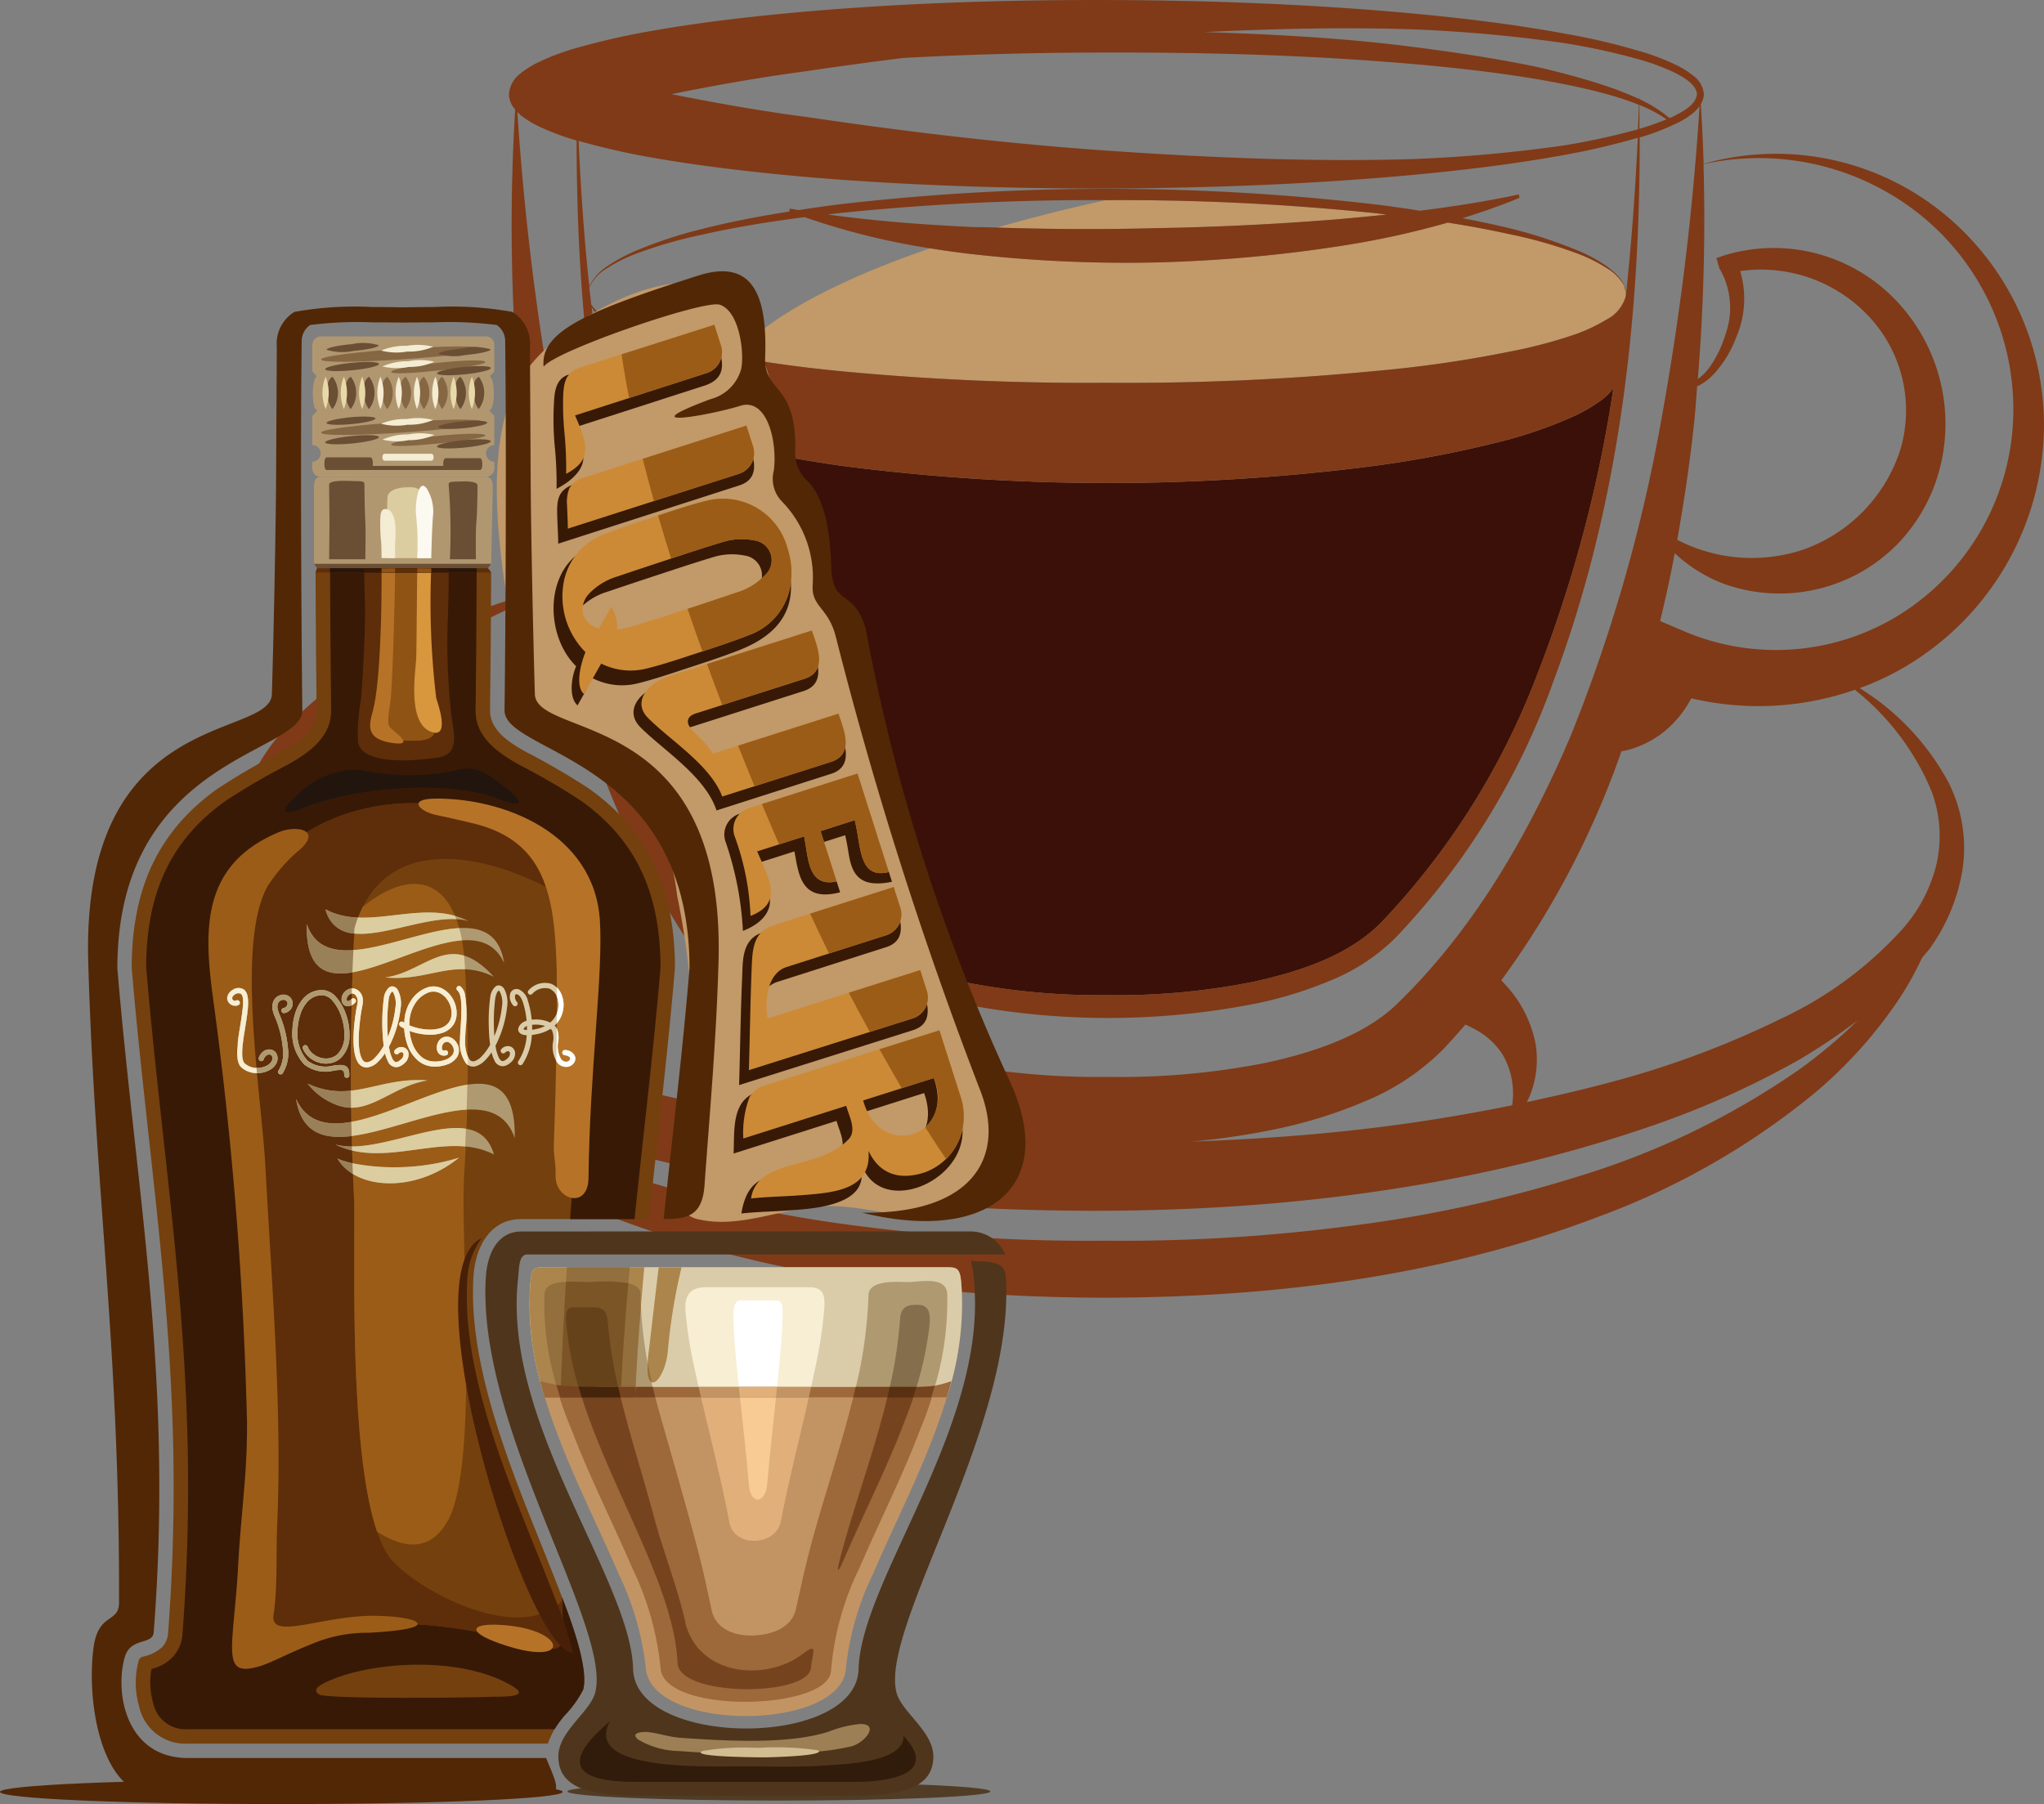 <svg xmlns="http://www.w3.org/2000/svg" width="139.438" height="123.102" viewBox="0 0 139.438 123.102">
    <rect x="0" y="0" width="139.438" height="123.102" fill="#808080" stroke="none"/>
    <defs>
        <style>
            .cls-1{fill:#3b1008}.cls-2,.cls-4{fill:#c29968}.cls-3{fill:#803a17}.cls-10,.cls-11,.cls-12,.cls-13,.cls-14,.cls-15,.cls-16,.cls-17,.cls-18,.cls-19,.cls-20,.cls-21,.cls-22,.cls-23,.cls-24,.cls-25,.cls-26,.cls-27,.cls-28,.cls-29,.cls-30,.cls-31,.cls-32,.cls-33,.cls-34,.cls-35,.cls-36,.cls-37,.cls-38,.cls-39,.cls-4,.cls-40,.cls-41,.cls-42,.cls-43,.cls-44,.cls-45,.cls-46,.cls-5,.cls-6,.cls-7,.cls-8,.cls-9{fill-rule:evenodd}.cls-5{fill:#522706}.cls-6{fill:#371906}.cls-7{fill:#cc8a36}.cls-8{fill:#9b5c17}.cls-9{fill:#513d26}.cls-10{fill:#b19770}.cls-11{fill:#dbcd9f}.cls-12{fill:#fcf9f0}.cls-13{fill:#6a4f34}.cls-14{fill:#866743}.cls-15{fill:#e8d9a9}.cls-16{fill:#74400e}.cls-17{fill:#5e2d09}.cls-18{fill:#8f5314}.cls-19{fill:#d8963d}.cls-20{fill:#b67327}.cls-21{fill:#f4ecd3}.cls-22{fill:#22150d}.cls-23{fill:#27160c}.cls-24{fill:#dbcca9}.cls-25{fill:#af9971}.cls-26{fill:#f7eed3}.cls-27{fill:#fff}.cls-28{fill:#9a8059}.cls-29{fill:#482007}.cls-30{fill:#4f351b}.cls-31{fill:#311c0b}.cls-32{fill:#c39463}.cls-33{fill:#9d683a}.cls-34{fill:#75431e}.cls-35{fill:#e0af7a}.cls-36{fill:#f7cb93}.cls-37{fill:#856e4c}.cls-38{fill:#ab854c}.cls-39{fill:#926f3c}.cls-40{fill:#593012}.cls-41{fill:#79634a}.cls-42{fill:#7c5526}.cls-43{fill:#65421a}.cls-44{fill:#9c7f54}.cls-45{fill:#d2bd92}.cls-46{fill:#44240b}
        </style>
    </defs>
    <g id="Group_3443" data-name="Group 3443" transform="translate(-685.938 -1011.276)">
        <g id="Group_160" data-name="Group 160" transform="translate(702.01 1011.276)">
            <g id="Group_159" data-name="Group 159">
                <path id="Path_1413" d="M210.41 491.432a47.92 47.92 0 0 0 9.931.915 47.375 47.375 0 0 0 9.947-.915c3.192-.713 6.463-1.781 8.7-4.05a50.456 50.456 0 0 0 10.612-16.85 91.23 91.23 0 0 0 5.2-19.472.312.312 0 0 0 .017-.121 4.151 4.151 0 0 1-.777.777 10.964 10.964 0 0 1-2.009 1.167 30.354 30.354 0 0 1-4.342 1.545 76.859 76.859 0 0 1-9.023 1.783 141.334 141.334 0 0 1-36.615 0c-2.38-.347-4.763-.761-7.112-1.3.114 1.849 1.54 22.5 12.362 35.675 1.02.335 2.073.614 3.109.846z" class="cls-1" data-name="Path 1413" transform="translate(-160.829 -424.441)"/>
                <path id="Path_1414" d="M227.619 446.694a2.549 2.549 0 0 1 .226.243 1.613 1.613 0 0 0-.226-.243z" class="cls-2" data-name="Path 1414" transform="translate(-133.452 -427.997)"/>
                <path id="Path_1415" d="M227.933 447.112a1.545 1.545 0 0 0-.129-.2 1.545 1.545 0 0 1 .129.2z" class="cls-2" data-name="Path 1415" transform="translate(-133.297 -427.816)"/>
                <path id="Path_1416" d="M194.894 453.939c2.315.4 4.631.73 6.979.956a176.476 176.476 0 0 0 18.439.818 176.9 176.9 0 0 0 18.452-.818 82.575 82.575 0 0 0 9.122-1.329 32.523 32.523 0 0 0 4.438-1.182 11.548 11.548 0 0 0 2.058-.98 2.562 2.562 0 0 0 1.312-1.573 3.637 3.637 0 0 0-.017-.428c-.031-.064-.031-.147-.064-.211 0-.033-.017-.057-.017-.09a3.188 3.188 0 0 0-1.183-1.207 10.637 10.637 0 0 0-2.058-1.02 30.529 30.529 0 0 0-4.438-1.272 67.413 67.413 0 0 0-4.359-.82 59.112 59.112 0 0 1-7.354 1.6 97.593 97.593 0 0 1-12.588 1.119 94.077 94.077 0 0 1-12.616-.577 65.136 65.136 0 0 1-2.756-.382c-9.544 3.274-12.558 6.343-13.35 7.396z" class="cls-2" data-name="Path 1416" transform="translate(-160.865 -429.597)"/>
                <path id="Path_1417" d="M215.409 445.864a194.5 194.5 0 0 0 12.474-.606c1.117-.1 2.236-.2 3.368-.325-.209-.015-.419-.048-.616-.072a167.374 167.374 0 0 0-18.483-.908h-.1c-2.753.608-5.215 1.24-7.419 1.871 3.598.113 7.18.137 10.776.04z" class="cls-2" data-name="Path 1417" transform="translate(-152.705 -430.294)"/>
                <path id="Path_1418" d="M227.985 447.628a.278.278 0 0 1-.031.154.054.054 0 0 0 .015-.033.351.351 0 0 0 .016-.121z" class="cls-2" data-name="Path 1418" transform="translate(-133.172 -427.214)"/>
                <path id="Path_1419" d="M299.736 465.956A18.647 18.647 0 0 0 292.4 450.7a18.084 18.084 0 0 0-15.877-3 123.59 123.59 0 0 0-.193-4.082 1.329 1.329 0 0 0 .209-.649v-.026a1.715 1.715 0 0 0-.73-1.263 5.79 5.79 0 0 0-1.149-.722 15.264 15.264 0 0 0-2.462-.937 44.128 44.128 0 0 0-5.105-1.2c-3.435-.632-6.884-1.053-10.352-1.376-6.934-.641-13.884-.9-20.834-.924-6.968-.017-13.917.2-20.869.809-3.466.309-6.932.706-10.368 1.314a50.128 50.128 0 0 0-5.134 1.174 16.132 16.132 0 0 0-2.5.948 6.53 6.53 0 0 0-1.2.744 1.954 1.954 0 0 0-.809 1.433 1.568 1.568 0 0 0 .421 1.046 131.088 131.088 0 0 0 .487 21.692 111.161 111.161 0 0 0 1.781 11.009 53.446 53.446 0 0 0-9.151 3.31 27.211 27.211 0 0 0-9.218 6.691 12.78 12.78 0 0 0-2.738 5.419 11 11 0 0 0 .535 6.254 16.649 16.649 0 0 0 3.953 5.7 5.088 5.088 0 0 0 .323.551 30.488 30.488 0 0 0 5.719 6.408 50.906 50.906 0 0 0 14.891 8.53c10.739 4.1 22.291 5.491 33.631 5.515 11.342-.016 22.892-1.408 33.635-5.507a50.832 50.832 0 0 0 14.887-8.53 30.66 30.66 0 0 0 5.719-6.415 22.258 22.258 0 0 0 1.509-2.714c.16-.219.34-.4.5-.607a12.665 12.665 0 0 0 2.284-5.517 9.931 9.931 0 0 0-.939-5.816 17.033 17.033 0 0 0-6.09-6.489 18.4 18.4 0 0 0 4.276-2.211 19.235 19.235 0 0 0 8.294-15.306zm-43.093-27.436a100.88 100.88 0 0 1 10.335.934 46.121 46.121 0 0 1 5.054 1.093 16.129 16.129 0 0 1 2.4.873c.713.349 1.573.844 1.637 1.516-.064.72-.924 1.182-1.637 1.538-.081.042-.162.066-.243.1a9.229 9.229 0 0 0-2.042-1.29v-.34c0 .114-.015.228-.015.333a23.21 23.21 0 0 0-2.075-.827c-1.573-.535-3.161-.956-4.763-1.336-3.209-.672-6.448-1.134-9.7-1.531-4.357-.511-8.749-.737-13.139-.875 4.724-.227 9.456-.343 14.188-.188zm17.349 6.142c-.6.242-1.215.461-1.847.649v-1.628a9.1 9.1 0 0 1 1.847.978zm-58.583-3.3c2.156-.323 4.342-.616 6.531-.891q7.046-.375 14.093-.366c6.481-.015 12.994.164 19.457.682 3.24.259 6.465.6 9.672 1.134 1.588.276 3.192.59 4.749 1.02a21.173 21.173 0 0 1 2.2.729c-.017.551-.05 1.11-.066 1.671-.017 0-.017 0-.017.005a47.952 47.952 0 0 1-5.054 1.1 100.369 100.369 0 0 1-10.335.93c-6.919.2-13.854-.1-20.738-.573-6.9-.48-13.755-1.288-20.5-2.292-3.142-.406-6.268-.965-9.284-1.566 3.024-.618 6.15-1.167 9.292-1.581zm-10.741 5.89c3.436.607 6.9 1 10.368 1.319 6.952.6 13.9.818 20.869.81 6.95-.031 13.9-.292 20.834-.932 3.468-.325 6.934-.746 10.352-1.369a49.451 49.451 0 0 0 4.941-1.16q-.243 5.323-.794 10.613a1.6 1.6 0 0 0-.226-.72 1.539 1.539 0 0 0-.129-.2.7.7 0 0 0-.114-.154 2.538 2.538 0 0 0-.226-.243 4.969 4.969 0 0 0-.553-.478 10.625 10.625 0 0 0-2.04-1.119 32.554 32.554 0 0 0-4.423-1.467c-1.15-.283-2.3-.526-3.451-.744 1.312-.414 2.624-.86 3.889-1.393l-.05-.228c-2.235.478-4.488.827-6.739 1.11a91.54 91.54 0 0 0-2.8-.4 157.891 157.891 0 0 0-37.1 0 112.9 112.9 0 0 0-2.479.357l-.616-.1-.033.2c-2.023.316-4.032.7-6.024 1.207a29.693 29.693 0 0 0-4.409 1.457 10.882 10.882 0 0 0-2.058 1.119 3.324 3.324 0 0 0-1.149 1.327c-.357-3.3-.584-6.61-.73-9.931a49.944 49.944 0 0 0 4.89 1.121zm10.515 4.082a48.928 48.928 0 0 0 8.569 2.13c.924.147 1.832.276 2.756.382a94.066 94.066 0 0 0 12.619.582 97.593 97.593 0 0 0 12.588-1.119 59.131 59.131 0 0 0 7.354-1.6c1.459.228 2.916.5 4.359.82a30.55 30.55 0 0 1 4.438 1.272 10.633 10.633 0 0 1 2.058 1.02 3.188 3.188 0 0 1 1.183 1.207c0 .033.017.057.017.09.033.064.033.147.064.211s.033.145.048.226a.577.577 0 0 0-.015.162.046.046 0 0 0-.017.04 2.562 2.562 0 0 1-1.312 1.573 11.545 11.545 0 0 1-2.058.98 32.521 32.521 0 0 1-4.438 1.182 82.576 82.576 0 0 1-9.122 1.329 176.891 176.891 0 0 1-18.452.818 176.467 176.467 0 0 1-18.439-.818 90.935 90.935 0 0 1-6.979-.956c-.715-.121-1.444-.228-2.156-.373a30.666 30.666 0 0 1-4.423-1.189 10.627 10.627 0 0 1-2.073-.972 3.535 3.535 0 0 1-1.119-1.046c-.033-.382-.081-.763-.129-1.15a3.025 3.025 0 0 1 1.215-1.314 10.776 10.776 0 0 1 2.056-1.02 31.319 31.319 0 0 1 4.44-1.272c2.303-.521 4.635-.892 6.968-1.193zm20.641-1.158a167.389 167.389 0 0 1 18.483.908c.2.024.406.057.616.072-1.132.123-2.251.226-3.368.325a194.5 194.5 0 0 1-12.474.606c-3.6.1-7.178.074-10.774-.04-.566-.024-1.134-.017-1.718-.04-3.271-.154-6.56-.4-9.817-.851l.566-.072a167.907 167.907 0 0 1 18.388-.908zm35.335 6.91a.279.279 0 0 0 .031-.154.3.3 0 0 1-.016.114.068.068 0 0 1-.015.042zm-69.535 1.433a10.923 10.923 0 0 0 2.042 1.158 31.475 31.475 0 0 0 4.421 1.556c.7.178 1.395.349 2.091.5l.276 4.335c-.568-.107-1.136-.188-1.7-.3a30.641 30.641 0 0 1-4.359-1.191 11.511 11.511 0 0 1-2.023-.972 3.769 3.769 0 0 1-.989-.891 115.375 115.375 0 0 1-.715-5.232 3.687 3.687 0 0 0 .955 1.039zm.616 5.274a10.306 10.306 0 0 0 1.992 1.167 31.092 31.092 0 0 0 4.342 1.546 61.3 61.3 0 0 0 1.911.478c2.348.544 4.732.957 7.112 1.3a141.33 141.33 0 0 0 36.615 0 76.869 76.869 0 0 0 9.023-1.782 30.36 30.36 0 0 0 4.342-1.546 10.962 10.962 0 0 0 2.009-1.167 4.158 4.158 0 0 0 .777-.777.313.313 0 0 1-.017.121 91.231 91.231 0 0 1-5.2 19.472 50.455 50.455 0 0 1-10.612 16.85c-2.236 2.27-5.507 3.337-8.7 4.05a47.371 47.371 0 0 1-9.947.915 47.92 47.92 0 0 1-9.931-.915 33.052 33.052 0 0 1-3.111-.851 13.714 13.714 0 0 1-5.59-3.2 49.983 49.983 0 0 1-10.594-16.85 90.2 90.2 0 0 1-5.217-19.472c0-.057-.017-.1-.017-.154a3.847 3.847 0 0 0 .812.822zm-6.64-19.633c.081.081.16.16.241.233a6.5 6.5 0 0 0 1.2.739 16.729 16.729 0 0 0 2.5.946l.1.026c0 12.491 1.476 25.11 5.915 36.945a49.245 49.245 0 0 0 10.692 17.4 13.527 13.527 0 0 0 4.44 2.95 26.734 26.734 0 0 0 4.973 1.562 51.987 51.987 0 0 0 20.494 0 27.308 27.308 0 0 0 4.975-1.562 13.393 13.393 0 0 0 4.423-2.942 49.28 49.28 0 0 0 10.708-17.408c4.471-11.9 5.93-24.6 5.9-37.156a.118.118 0 0 1 .05-.007 16.026 16.026 0 0 0 2.462-.95 5.309 5.309 0 0 0 1.149-.718 2.475 2.475 0 0 0 .423-.456 183.937 183.937 0 0 1-2.643 21.589 108 108 0 0 1-6.154 21.394c-2.885 6.763-6.61 13.195-11.763 18.2-2.154 2.146-5.574 3.347-9.008 4.091a50.911 50.911 0 0 1-10.772.965 51.477 51.477 0 0 1-10.758-.972c-3.435-.737-6.869-1.944-8.99-4.083-5.171-5.022-8.88-11.438-11.763-18.209a106.594 106.594 0 0 1-6.173-21.394 183.513 183.513 0 0 1-2.621-21.183zm83.417 10.855a10.084 10.084 0 0 1 8.747 3.06 9.378 9.378 0 0 1 2.139 9.253 10.712 10.712 0 0 1-6.48 6.658 11.063 11.063 0 0 1-8.7-.632c.452-2.543.842-5.112 1.117-7.672.114-.939.164-1.876.243-2.81a1.913 1.913 0 0 0 .325-.162 4.073 4.073 0 0 0 1-.884 7.545 7.545 0 0 0 1.329-2.268 6.606 6.606 0 0 0 .278-4.543zM262.83 508.51a5.3 5.3 0 0 1 .632 3.426 119.546 119.546 0 0 1-13.156 1.937c-2.883.266-5.8.437-8.716.542a50.511 50.511 0 0 0 6.044-.913 32.2 32.2 0 0 0 5.8-1.842 16.152 16.152 0 0 0 5.377-3.6c.5-.535.989-1.086 1.459-1.628a8.479 8.479 0 0 1 .777.388 5.038 5.038 0 0 1 1.783 1.69zm-33.1 5.857c-.388-.017-.8-.017-1.183-.041a128.8 128.8 0 0 1-19.3-2.308 5.486 5.486 0 0 1 .487-3.258 5.108 5.108 0 0 1 2.121-1.952c.356.414.73.844 1.119 1.239a16.143 16.143 0 0 0 5.377 3.613 32.641 32.641 0 0 0 5.8 1.842 48.572 48.572 0 0 0 5.581.864zm-49.753-17.19a7.977 7.977 0 0 1-.713-4.585 10.419 10.419 0 0 1 1.911-4.5 26.371 26.371 0 0 1 8-6.941 63.017 63.017 0 0 1 8.569-4.271 85.455 85.455 0 0 0 3.223 11.2 59.055 59.055 0 0 0 8.442 15.789 8.5 8.5 0 0 0-.682.873 7.631 7.631 0 0 0-1.262 3.446 6.892 6.892 0 0 0 .566 3.345c.048.1.114.185.162.29-.388-.081-.794-.145-1.183-.235-7.031-1.514-14-3.741-20.007-7.354-2.94-1.84-5.664-4.157-7.024-7.057zM283 509.53a53.718 53.718 0 0 1-14.727 7.169 89.45 89.45 0 0 1-16.087 3.5 119.682 119.682 0 0 1-16.526.979 121.3 121.3 0 0 1-16.524-.97 89.253 89.253 0 0 1-16.087-3.5 53.563 53.563 0 0 1-14.727-7.178c-.4-.283-.81-.59-1.2-.9a53.086 53.086 0 0 0 8.084 3.905 88.273 88.273 0 0 0 10.824 3.37A125.957 125.957 0 0 0 228.321 519c14.955.6 30.119-.7 44.44-5.581a60.383 60.383 0 0 0 10.368-4.642 41.664 41.664 0 0 0 3.922-2.648A34.415 34.415 0 0 1 283 509.53zm9.056-19.059a8.687 8.687 0 0 1 .357 5 10.38 10.38 0 0 1-2.316 4.431 25.983 25.983 0 0 1-8.427 6.191 62.651 62.651 0 0 1-10.026 3.863c-2.365.68-4.765 1.248-7.178 1.766.05-.13.13-.243.178-.38a6.664 6.664 0 0 0 .423-3.558 8.2 8.2 0 0 0-1.573-3.49 7.9 7.9 0 0 0-.777-.877 59.508 59.508 0 0 0 8.1-15.35c.031-.1.064-.195.1-.281.033-.009.1-.017.129-.026a5.678 5.678 0 0 0 1.217-.382 6.674 6.674 0 0 0 2.058-1.376 7.5 7.5 0 0 0 1.343-1.8.033.033 0 0 0 .017-.033 20.025 20.025 0 0 0 11.162-.582 17.393 17.393 0 0 1 5.214 6.884zm-16.833-10.864l-1.669-.713a87.27 87.27 0 0 0 1-4.625 10.143 10.143 0 0 0 3.468 2.13 11.272 11.272 0 0 0 11.715-2.745 11.584 11.584 0 0 0 3-5.6 12.2 12.2 0 0 0-3.5-11.445 11.519 11.519 0 0 0-11.243-2.683l-.6.2.164.551v.015l.033.123.031.048a5.333 5.333 0 0 1 .4 4.447 7.881 7.881 0 0 1-1.036 2.187 3.54 3.54 0 0 1-.81.851.209.209 0 0 1-.048.031 134.262 134.262 0 0 0 .388-14.661 17.582 17.582 0 0 1 15.214 3.815 17.045 17.045 0 0 1 5.864 14.321 16.524 16.524 0 0 1-7.908 12.735 15.977 15.977 0 0 1-14.462 1.018z" class="cls-3" data-name="Path 1419" transform="translate(-176.377 -436.519)"/>
            </g>
        </g>
        <g id="Group_341" data-name="Group 341" transform="translate(685.938 1029.791)">
            <path id="Path_3574" d="M201.451 447.512c1.285.628 1.9 2.09 2.369 3.44.866 2.475 1.625 4.987 2.383 7.5l2.115 7 3.381 11.182 2.251 7.448a131.852 131.852 0 0 0 5.41 15.536 20.28 20.28 0 0 1 1.709 4.7 5.705 5.705 0 0 1-1.062 4.73c-1.33 1.509-3.565 1.843-5.57 1.667s-3.977-.757-5.987-.687c-2.878.1-5.721 1.531-8.532.915a1.742 1.742 0 0 1-.985-.489 1.991 1.991 0 0 1-.3-1.441c.169-2.863.742-5.691.871-8.556a55.142 55.142 0 0 0-1.128-11.62 19.839 19.839 0 0 0-1.505-5.546 10.341 10.341 0 0 0-4.956-4.754c-1.274-.581-2.762-.987-3.517-2.167a5.328 5.328 0 0 1-.634-2.027c-.946-5.667-2.9-14.095-.641-19.7 1.677-4.176 10.017-9.236 14.328-7.131z" class="cls-4" data-name="Path 3574" transform="translate(-152.183 -446.239)"/>
            <g id="Group_340" data-name="Group 340">
                <path id="Path_3575" d="M205.877 460.958c1.318 1.459 1.479 3.9 1.568 5.9.116 2.637 1.507 1.345 2.336 4.092a129.761 129.761 0 0 0 9.865 30.97c3.339 7.332-1.753 10.976-10.116 8.905 7.481.121 9.828-3.712 8.1-8.264a270.886 270.886 0 0 1-9.874-31c-.5-2.033-1.67-2.044-1.588-3.538a7.434 7.434 0 0 0-2.1-5.73 2.209 2.209 0 0 1-.549-2.1c.255-2-.463-5.008-2.3-4.421s-7.779 1.691-2.014-.458a2.926 2.926 0 0 0 2.08-2.029c.246-1.022-.084-3.992-1.468-4.416-1.106-.338-11.307 3.181-12 4.239-.263-2.427 3.039-3.828 10.567-6.23 4.1-1.307 4.666 2.071 4.543 5.588-.088 2.5 2.218 1.676 2.047 6.584a2.568 2.568 0 0 0 .903 1.908z" class="cls-5" data-name="Path 3575" transform="translate(-150.73 -446.595)"/>
                <path id="Path_3576" d="M199.241 449.041l-10 2.547c-1.044.3-1 1.467-1.047 2.387a19.645 19.645 0 0 0 .07 2.461 25.71 25.71 0 0 1 .129 2.951c1.1-.579 1.968-1.4 1.808-2.371-.079-.491-.812-.722-1.1-1.4L189 455.4l9.493-3.058c1.685-.562 1.215-1.838.748-3.3zM201 508.834c1.1-.123 2.255-.132 3.363-.219 1.365-.107 5.311-.283 4.8-2.817l.14-.048c1.588 3.5 7.948.427 6.6-3.642l-2.053-4.749-11.794 3.2c-1.757.555-1.518 2.677-1.588 4.184l7.02-2.229.064.2c.2.636.641 1.529.088 2.1a4.269 4.269 0 0 1-.838.658 11.758 11.758 0 0 1-2.139.426c-1.58.5-3.209.14-3.664 2.937zm7.643-6.687l4.824-1.531.064.2c1.231 3.859-3.618 5.305-4.822 1.533l-.066-.2zm2.74-14.777c.353 1.1 1.128 2.769-.515 3.293l-7.395 2.361c-1.327.423-1.514 2.091-1.386 3.273l.029.255 11.1-3.519c.351 1.1 1.128 2.775-.515 3.293l-11.857 3.745c.077-2.446.1-4.9.208-7.343.051-1.112-.05-2.65 1.45-3.089l8.876-2.269zm-3.648-.454l-.237-.741-1.753-2.409 2.336-.744.05.224c.083.366.138.739.2 1.108.23 1.353.748 2.29 2.944 1.845l-.213-.665-2.8-5.7-7.387 1.726a1.488 1.488 0 0 0-.97 1.863 22.064 22.064 0 0 1 1.2 6.127c2.194-.851 2.551-2.633.406-4.19l-.092-.213 3.2-1.022.042.237c.263 1.439.489 3.231 3.074 2.553zm-1.977-17.032c.393 1.163 1.077 2.786-.516 3.3l-7.586 2.424c-.323.1-.886.208-.959.606-.066.362.358.748.588.976.371.368 1.257.56 1.547 1l.088.132 8.716-2.786c.4 1.163 1.077 2.786-.516 3.295l-7.816 2.5c-.764-2.328-3.617-4.1-5.179-5.662-1.15-1.147-.037-2.409 1.154-2.819l10.478-2.959zm-15.934 4.278l.436-.774.54-1.1.176.081a4.408 4.408 0 0 0 2.97.287c1.152-.285 2.354-.7 3.482-1.069s2.323-.757 3.44-1.2c3.036-1.195 4.151-3.233 3.17-6.324-.775-2.444-3.525-3.471-6.094-2.837-1.15.285-2.352.7-3.479 1.07s-2.628.617-3.743 1.058c-3.13 1.233-3.2 5.844-1.092 8.042l.094.1-.05.125c-.244.628-.474 1.981.149 2.543zm2.08-5.305c.235.415-.057.4-.044.93l.006.241.237-.035a12.251 12.251 0 0 0 1.529-.415c.831-.254 1.658-.52 2.483-.79q1.96-.639 3.914-1.3a4.374 4.374 0 0 0 1.931-1.185 1.367 1.367 0 0 0-.755-2.367 4.367 4.367 0 0 0-2.262.153c-1.185.355-2.371.753-3.547 1.139s-2.358.779-3.532 1.178a4.366 4.366 0 0 0-1.926 1.182 1.528 1.528 0 0 0-.388 1.424 1.424 1.424 0 0 0 .9.871l.169.064 1.285-1.084zm-3.4-5.728c0-.526-.039-1.04-.055-1.569-.039-1.226-.119-2.086 1.2-2.508l11.724-3.19c.353 1.1 1.128 2.766-.515 3.291z" class="cls-6" data-name="Path 3576" transform="translate(-150.424 -444.546)"/>
                <path id="Path_3577" d="M198.872 448.578l-9.129 2.913c-.95.3-1.126.926-1.178 1.847a19.985 19.985 0 0 0 .07 2.461 25.316 25.316 0 0 1 .13 2.951c1.74-.921 1.492-1.944.7-3.771l-.094-.213 8.983-2.894a1.489 1.489 0 0 0 .97-1.863l-.456-1.43zm2.508 59.618c1.1-.123 2.255-.132 3.363-.219 2.159-.169 4.881-.3 4.646-3.034.312.66 1.253 2.326 3.852 1.468a4.074 4.074 0 0 0 2.461-5.081l-1.472-4.609-11.84 3.738a1.88 1.88 0 0 0-1.108.8 6.945 6.945 0 0 0-.432 2.845l7.02-2.229.062.2c.2.636.643 1.529.088 2.095a4.278 4.278 0 0 1-.836.658 7.262 7.262 0 0 1-1.58.684c-1.082.344-2.8.632-3.617 1.441a2.147 2.147 0 0 0-.606 1.239zm7.643-6.687l4.824-1.531.062.2c1.233 3.859-3.618 5.305-4.822 1.533l-.064-.2zm2.086-14.567l.458 1.43a1.488 1.488 0 0 1-.97 1.863l-6.785 2.165c-1.286.41-1.468 2.126-1.343 3.26l.028.255 10.423-3.3.456 1.43a1.486 1.486 0 0 1-.97 1.863l-11.177 3.532c.077-2.448.1-4.9.21-7.345.05-1.112.23-2.137 1.426-2.519l8.246-2.63zm-3.889-.379l-1.1-3.435 2.334-.744.05.224c.083.366.14.739.2 1.108.228 1.352.483 2.6 2.073 2.205l-2.137-6.721-7.428 2.37a1.488 1.488 0 0 0-.97 1.864 17.717 17.717 0 0 1 1.1 5.482c2.194-.851 1.316-2.424.548-4.19l-.094-.213 3.2-1.022.044.237c.261 1.439.292 3.234 2.179 2.837zm-1.691-17.118c.4 1.163 1.079 2.786-.515 3.293l-7.182 2.292c-.29.092-.691.186-.757.542s.357.748.588.976a7.663 7.663 0 0 1 1.035 1.161l.088.132 8.552-2.727c.4 1.163 1.077 2.786-.516 3.293l-7.408 2.363c-.81-2.141-3.488-3.789-5.052-5.35-1.149-1.147.081-2.409 1.272-2.819l9.894-3.157zm-15.548 4.331l1.171-2.077.176.081a4.476 4.476 0 0 0 3 .237c1.15-.285 2.352-.7 3.481-1.068s2.325-.759 3.44-1.2a4.35 4.35 0 0 0 2.751-3.064 5.254 5.254 0 0 0-.121-2.815 4.564 4.564 0 0 0-5.557-3.28c-1.15.285-2.352.7-3.481 1.069s-2.325.757-3.44 1.2a4.363 4.363 0 0 0-2.751 3.04 5.393 5.393 0 0 0 1.336 4.919l.094.1-.048.125c-.246.627-.676 2.174-.053 2.736zm1.86-5.952L191 469.3l-.169-.064a1.427 1.427 0 0 1-.9-.871 1.533 1.533 0 0 1 .388-1.424 4.373 4.373 0 0 1 1.928-1.182c1.174-.4 2.352-.788 3.53-1.178s2.361-.785 3.549-1.139a4.367 4.367 0 0 1 2.262-.152 1.366 1.366 0 0 1 .753 2.367 4.364 4.364 0 0 1-1.931 1.185q-1.954.664-3.914 1.3c-.825.27-1.652.537-2.481.79a11.936 11.936 0 0 1-1.531.415l-.237.035-.006-.239a2.629 2.629 0 0 0-.4-1.327zm-2.961-5.333c0-.526-.037-1.04-.053-1.569a2.573 2.573 0 0 1 .162-1.2 1.654 1.654 0 0 1 1.036-.728l11.041-3.539.456 1.43a1.489 1.489 0 0 1-.97 1.863z" class="cls-7" data-name="Path 3577" transform="translate(-150.143 -444.933)"/>
                <path id="Path_3578" d="M197.031 448.578l-6.325 2.018a62.9 62.9 0 0 0 .513 2.983l5.3-1.707a1.489 1.489 0 0 0 .97-1.863l-.456-1.43zm15.822 56.937q-.686-1-1.43-2.181a2.835 2.835 0 0 0 .645-3.155l-.062-.2-2.187.693c-.07-.119-.14-.237-.21-.36-.461-.8-.895-1.56-1.31-2.3l4.089-1.29 1.472 4.609a4.2 4.2 0 0 1-1.007 4.185zm-5.213-8.687l2.924-.924a1.486 1.486 0 0 0 .97-1.863l-.456-1.43-4.872 1.544c.469.9.941 1.781 1.433 2.674zm-2.782-5.349c-.415-.853-.842-1.75-1.29-2.72l5.7-1.817.458 1.43a1.488 1.488 0 0 1-.97 1.863l-3.9 1.244zm-3.407-7.446l1.705-.544.044.237c.261 1.439.292 3.234 2.179 2.837l-1.1-3.435 2.334-.744.05.224c.083.366.14.739.2 1.108.228 1.352.483 2.6 2.073 2.205L206.8 479.2l-6.522 2.08c.454 1.086.853 2.016 1.174 2.755zm-1.676-3.964c-.353-.855-.728-1.783-1.119-2.771l6.843-2.183c.4 1.163 1.077 2.786-.516 3.293l-5.208 1.661zm-2.2-5.544c-.344-.9-.691-1.838-1.042-2.8l7.152-2.282c.4 1.163 1.079 2.786-.515 3.293l-5.6 1.786zm-1.353-3.661c1.058-.349 2.148-.708 3.179-1.114a4.35 4.35 0 0 0 2.757-3.065 5.255 5.255 0 0 0-.121-2.815 4.564 4.564 0 0 0-5.557-3.28c-1.084.268-2.213.65-3.284 1 .287.983.583 1.966.889 2.94 1.125-.371 2.258-.75 3.392-1.088a4.367 4.367 0 0 1 2.262-.152 1.366 1.366 0 0 1 .753 2.367 4.364 4.364 0 0 1-1.931 1.185q-1.673.568-3.352 1.121.5 1.478 1.013 2.9zm-3.308-10.258c-.27-.963-.527-1.926-.766-2.881l7.073-2.268.456 1.43a1.489 1.489 0 0 1-.97 1.863z" class="cls-8" data-name="Path 3578" transform="translate(-148.302 -444.933)"/>
                <path id="Path_3579" d="M203.122 503.947c7.968 0 14.426-.279 14.426-.625s-6.458-.625-14.426-.625-14.428.281-14.428.625 6.459.625 14.428.625z" class="cls-9" data-name="Path 3579" transform="translate(-149.987 -399.599)"/>
                <g id="Group_333" data-name="Group 333" transform="translate(6.006 2.435)">
                    <path id="Path_3580" d="M192.407 549.505h-16.794c-3.918 0-4.835-6.61-4.331-10.161.333-2.345 1.726-1.615 1.731-3.007.05-17.451-1.645-27.98-2.1-43.713-.507-17.484 12.437-15.152 12.529-18.3.158-5.491.268-11.748.287-14.845 0-.3.039-7.184.048-8.826a2.541 2.541 0 0 1 1.2-2.4 23.2 23.2 0 0 1 5.32-.334c.63 0 1.36.009 2.113.022.753-.013 1.483-.02 2.113-.022a23.186 23.186 0 0 1 5.32.334 2.537 2.537 0 0 1 1.2 2.4l.05 8.826c.017 3.1.129 9.354.287 14.845.09 3.152 13.035.82 12.529 18.3-.16 5.544-.616 10.442-.954 15.221-.151 2.146-1.239 2.3-2.786 2.306.573-5.555 1.261-11.1 1.762-17.105 0-14.437-12.658-14.615-12.619-17.616.081-6.443.129-18.687.044-25.125a1.35 1.35 0 0 0-.575-1.159 25.713 25.713 0 0 0-4.254-.18c-.608 0-1.349.006-2.113.015a187.84 187.84 0 0 0-2.113-.015 25.665 25.665 0 0 0-4.252.18 1.346 1.346 0 0 0-.575 1.159c-.085 6.437-.037 18.682.044 25.125.037 3-12.619 3.179-12.619 17.616 1.3 15.5 3.819 27.988 2.481 45.3-.07.906-1.569.3-1.975 1.7-.7 2.422.083 6.88 4.3 6.88h24.443c.88 2.137 1.185 2.573-.774 2.573z" class="cls-5" data-name="Path 3580" transform="translate(-170.899 -447.92)"/>
                    <g id="Group_332" data-name="Group 332" transform="translate(2.979 2.009)">
                        <path id="Path_3581" d="M179.76 454.225c-.436 0-.472.349-.472.893v5.041l.213.307h11.662l.215-.307.108-5.239c.007-.325-.07-.695-.476-.695z" class="cls-10" data-name="Path 3581" transform="translate(-166.854 -444.647)"/>
                        <path id="Path_3582" d="M182.02 459.449h2.486c.007-.276.015-.505.018-.673a15.935 15.935 0 0 0-.051-3.418c-.156-.794-.634-.757-1.126-.742-.63.017-1.286.2-1.316.684-.066 1.077-.009 2.056 0 3.181 0 .276-.003.603-.011.968z" class="cls-11" data-name="Path 3582" transform="translate(-164.579 -444.323)"/>
                        <path id="Path_3583" d="M183.167 459.5h.954c.026-1.2.068-2.222.112-2.81a2.986 2.986 0 0 0-.41-1.93c-.61-.844-.823 1.193-.739 1.775a18.917 18.917 0 0 1 .086 2.83z" class="cls-12" data-name="Path 3583" transform="translate(-163.686 -444.37)"/>
                        <path id="Path_3584" d="M179.849 454.636c.029 3.517.035 1.536 0 5.09h2.47c.046-3.64-.029-1.553-.064-5.14 0-.228-.34-.178-.829-.2-.459-.018-1.579-.066-1.577.248zm10.013 5.09c-.035-3.537.081-1.511.108-5.03 0-.3-.752-.294-1.185-.277-.483.02-.8-.029-.783.224a39.91 39.91 0 0 1 .085 5.083z" class="cls-13" data-name="Path 3584" transform="translate(-166.381 -444.522)"/>
                        <path id="Path_3585" d="M185.432 458.591h-5.623a.577.577 0 0 1-.583-.568v-.465a.567.567 0 1 0 0-1.134v-1.917c0-.206.469-.406.287-.487-.338-.151-.329-1.992-.037-2.225.143-.112-.25-.272-.25-.463v-1.753a.574.574 0 0 1 .581-.566h11.252a.575.575 0 0 1 .581.566v1.753c0 .191-.393.351-.252.463.292.233.3 2.075-.037 2.225-.18.081.289.281.289.487v1.917a.567.567 0 1 0 0 1.134v.465a.578.578 0 0 1-.584.568z" class="cls-10" data-name="Path 3585" transform="translate(-166.903 -449.013)"/>
                        <path id="Path_3586" d="M179.553 455.27c-.04-.48 10.969-1.216 11.009-.737s-10.969 1.217-11.009.737zm4.778.825c.11.323 6.513-.364 6.432-.64-.108-.375-6.559.266-6.432.64zm0-4.96c-.127-.379 6.323-1.064 6.432-.687.081.281-6.322 1.014-6.432.687zm-4.778-.858c.04.478 11.05-.259 11.009-.739s-11.049.262-11.009.739z" class="cls-14" data-name="Path 3586" transform="translate(-166.629 -448.704)"/>
                        <path id="Path_3587" d="M182.185 450.507c-.634.4-.371 1.825 0 2.207a1.819 1.819 0 0 0 0-2.207zm3.742 0c-.634.4-.369 1.825 0 2.207a1.819 1.819 0 0 0 0-2.207zm-1.246 0c-.636.4-.371 1.825 0 2.207a1.824 1.824 0 0 0 0-2.207zm-1.248 0c-.636.4-.371 1.825 0 2.207a1.822 1.822 0 0 0-.001-2.207z" class="cls-14" data-name="Path 3587" transform="translate(-164.745 -447.762)"/>
                        <path id="Path_3588" d="M181.606 451.1c-1.013.1-1.852.073-1.876-.066s.779-.335 1.79-.437 1.852-.072 1.876.068-.777.335-1.79.436zm-1.777 5.947h2.994c.085 0 .154.171.154.382v.1a.907.907 0 0 1-.005.1h4.811a.543.543 0 0 1 0-.077v-.092c0-.2.07-.358.154-.358h2.354c.085 0 .154.162.154.358v.092c0 .2-.07.358-.154.358h-10.462c-.086 0-.156-.171-.156-.382v-.1c0-.211.07-.382.156-.382zm1.694-2.27c-.921.088-1.685.053-1.705-.075s.708-.3 1.628-.39 1.685-.051 1.705.077-.708.3-1.628.388zm.083 1.318c-1.013.1-1.852.072-1.876-.066s.779-.336 1.792-.437 1.851-.073 1.874.066-.777.334-1.79.437zm7.628.283c-1.013.1-1.852.072-1.876-.068s.779-.335 1.79-.437 1.852-.072 1.876.068-.777.335-1.79.437zm-.083-1.318c-.921.086-1.685.051-1.707-.077s.708-.3 1.63-.388 1.683-.053 1.705.075-.707.3-1.628.39zm.083-3.677c-1.013.1-1.852.072-1.876-.068s.779-.334 1.79-.437 1.852-.072 1.876.068-.777.334-1.79.437zm.037-1.318a3.714 3.714 0 0 1-1.819-.075c-.024-.129.753-.3 1.737-.39a3.752 3.752 0 0 1 1.821.075c.022.129-.755.3-1.738.39zm-7.628-.281a3.7 3.7 0 0 1-1.819-.077c-.024-.129.755-.3 1.738-.388a3.716 3.716 0 0 1 1.819.075c.019.129-.755.306-1.738.39z" class="cls-13" data-name="Path 3588" transform="translate(-166.528 -448.797)"/>
                        <path id="Path_3589" d="M180.826 450.507c-.634.4-.369 1.825 0 2.207a1.819 1.819 0 0 0 0-2.207z" class="cls-13" data-name="Path 3589" transform="translate(-165.883 -447.762)"/>
                        <path id="Path_3590" d="M181.505 450.507c-.634.4-.369 1.825 0 2.207a1.819 1.819 0 0 0 0-2.207z" class="cls-13" data-name="Path 3590" transform="translate(-165.314 -447.762)"/>
                        <path id="Path_3591" d="M185.578 450.507c-.634.4-.369 1.825 0 2.207a1.819 1.819 0 0 0 0-2.207z" class="cls-13" data-name="Path 3591" transform="translate(-161.902 -447.762)"/>
                        <path id="Path_3592" d="M184.9 450.507c-.634.4-.369 1.825 0 2.207a1.819 1.819 0 0 0 0-2.207z" class="cls-13" data-name="Path 3592" transform="translate(-162.471 -447.762)"/>
                        <path id="Path_3593" d="M180.149 450.507c-.636.4-.371 1.825 0 2.207a1.824 1.824 0 0 0 0-2.207z" class="cls-13" data-name="Path 3593" transform="translate(-166.451 -447.762)"/>
                        <path id="Path_3594" d="M179.818 450.507a2.939 2.939 0 0 0 0 2.207 2.982 2.982 0 0 0 0-2.207zm2.494 0a2.957 2.957 0 0 0 0 2.207 2.973 2.973 0 0 0 0-2.207zm6.237 0a2.957 2.957 0 0 0 0 2.207 2.974 2.974 0 0 0 0-2.207zm1.248 0a2.939 2.939 0 0 0 0 2.207 2.974 2.974 0 0 0 0-2.207zm-8.733 0a2.957 2.957 0 0 0 0 2.207 2.973 2.973 0 0 0 0-2.207z" class="cls-15" data-name="Path 3594" transform="translate(-166.59 -447.762)"/>
                        <path id="Path_3595" d="M172.52 484.881c.485 5.794 1.193 11.561 1.788 17.342.456 4.44.829 8.88.987 13.342A130.965 130.965 0 0 1 175 530.3a1.532 1.532 0 0 1-.4.932 2.79 2.79 0 0 1-1.31.652.392.392 0 0 0-.305.316 5.824 5.824 0 0 0 .039 3.071 3.218 3.218 0 0 0 3.313 2.549h24.573a5.71 5.71 0 0 1 1.121-1.9 7.377 7.377 0 0 0 1.285-1.781c.4-1.5-.908-4.914-1.448-6.333-1.294-3.392-2.744-6.7-3.92-10.142-1.25-3.659-2.361-7.845-2.113-11.737.123-1.911 1.073-3.894 3.247-3.9h8.729c.59-5.717 1.288-11.417 1.768-17.146-.009-5.153-1.637-9.245-5.9-12.25a47.645 47.645 0 0 0-4.256-2.477c-1.081-.608-2.475-1.444-2.459-2.861.04-3.223.063-6.165.075-9.389l-.211-.283h-11.665l-.1.283c.011 3.223.033 6.166.074 9.389.018 1.417-1.378 2.253-2.459 2.861a47.87 47.87 0 0 0-4.254 2.477c-4.268 3.005-5.897 7.097-5.904 12.25z" class="cls-16" data-name="Path 3595" transform="translate(-172.52 -441.802)"/>
                        <path id="Path_3596" d="M173.057 484.841c.483 5.772 1.191 11.522 1.783 17.281.458 4.458.832 8.928.991 13.408a132.092 132.092 0 0 1-.3 14.847 2.511 2.511 0 0 1-.654 1.523 2.875 2.875 0 0 1-1.455.821 4.957 4.957 0 0 0 .1 2.271 2.248 2.248 0 0 0 2.367 1.841h25.029a8.614 8.614 0 0 1 .665-.915 7.376 7.376 0 0 0 1.285-1.781c.4-1.494-.888-4.864-1.435-6.3.02.8.042 1.6.059 2.406.062 2.72-2.5-.467-11.814-.641-4.75-.088-9.153 3.67-8.992.641.263-4.94.327-9.762.206-14.713-.11-4.48-.369-8.95-.685-13.408-.408-5.759-.895-11.509-1.231-17.281.035-14.663 24.191-15.176 24.228 0-.334 5.741-.818 11.458-1.224 17.188h4.392c.59-5.728 1.292-11.447 1.773-17.186-.017-4.789-1.481-8.584-5.485-11.4a47.126 47.126 0 0 0-4.171-2.424c-1.446-.814-2.984-1.869-2.962-3.732q.061-4.829.075-9.661h-10q.019 4.832.075 9.661c.024 1.863-1.514 2.918-2.96 3.732a47.126 47.126 0 0 0-4.171 2.424c-4.008 2.814-5.474 6.609-5.489 11.398z" class="cls-6" data-name="Path 3596" transform="translate(-172.07 -441.802)"/>
                        <path id="Path_3597" d="M180.391 499.369c2.97-1.27 9.071-1.659 12.472.489 1.2.761-1.143.643-1.487.662-1.264.07-11.272.176-11.8-.153-.633-.395.312-.783.815-.998z" class="cls-16" data-name="Path 3597" transform="translate(-166.785 -407.7)"/>
                        <path id="Path_3598" d="M184.55 493.483a178.385 178.385 0 0 1 .024-18.6c1.915-6.779 9.4-5.316 15.174-1.621-4.1-10.64-23.439-8.85-23.471 4.271.336 5.772.823 11.522 1.231 17.281.316 4.458.575 8.927.685 13.408.121 4.951.057 9.773-.206 14.713-.162 3.028 4.241-.73 8.992-.641 9.317.174 11.877 3.361 11.814.641-.017-.744-.035-1.47-.055-2.183-2.652 2.846-9.122-.187-11.5-2.624-3.175-3.245-2.624-19.764-2.688-24.645z" class="cls-17" data-name="Path 3598" transform="translate(-169.373 -434.496)"/>
                        <path id="Path_3599" d="M180.908 472.375a178.387 178.387 0 0 0-.024 18.6c.055 4.2-.346 17 1.56 22.569 1.854 1.172 3.6 1.36 4.794-.689 2.163-3.71.919-18.375 1.132-23.427a115.442 115.442 0 0 0 .042-14.865c-.377-5.149-3.1-6.729-6.941-3.664a8.418 8.418 0 0 0-.563 1.476z" class="cls-8" data-name="Path 3599" transform="translate(-165.707 -431.986)"/>
                        <path id="Path_3600" d="M181.361 457.621c.007.976.048 1.983.061 2.9.011 1.3-.112 4.045-.279 6.088a12.76 12.76 0 0 0-.2 2.883c.307 1.494 3.416 1.314 5.188 1.079l.29-.037c1.446-.241 1.081-1.562.9-2.835a44.042 44.042 0 0 1-.241-6.77c.006-.459.068-1.935.046-3.3z" class="cls-17" data-name="Path 3600" transform="translate(-165.507 -441.802)"/>
                        <g id="Group_326" data-name="Group 326" transform="translate(16.265 15.819)">
                            <path id="Path_3601" d="M182.44 457.621c-.051 2.957-.248 8.084-.882 10.308-.357 1.251.967 1.479 2.8 1.461 2.205-.024 1.082-1.538.774-2.6-.4-1.4-.27-6.8-.208-9.166z" class="cls-18" data-name="Path 3601" transform="translate(-181.263 -457.621)"/>
                            <path id="Path_3602" d="M184.17 457.621a54.8 54.8 0 0 0 .338 8.85c.05.209.992 2.733-.281 2.332-1.729-.544-1.125-4.094-1.084-5.059.024-.577.053-5.083.074-6.123z" class="cls-19" data-name="Path 3602" transform="translate(-180 -457.621)"/>
                            <path id="Path_3603" d="M182.15 457.621c.022 2.78-.081 7.792-.588 9.712-.25.946-.586 1.959 1.393 2.218 1.615.209-.1-.847-.274-1.138-.2-.327.064-1.492.1-1.931.134-1.467.3-7.308.289-8.78v-.081z" class="cls-20" data-name="Path 3603" transform="translate(-181.371 -457.621)"/>
                        </g>
                        <path id="Path_3604" d="M184.337 466.172c4.611-.037 10.793 2.336 11.2 8.277.244 3.565-.7 10.4-.774 17.609-.02 2.178-2.3 1.5-2.244-.165.028-.843-.151-1.3-.119-2.154.143-3.96.233-7.86.195-11.826-.138-5.212-.772-8.942-5.886-10.094-.781-.176-1.529-.369-2.306-.52-1.1-.211-2.091-1.112-.066-1.127zm4.4 57.663c-2.426-.847-2.025-1.487.491-1.244 4.127.4 4.364 2.942-.49 1.244z" class="cls-20" data-name="Path 3604" transform="translate(-163.601 -434.639)"/>
                        <path id="Path_3605" d="M181.682 468.647a11.112 11.112 0 0 0-2.271 2.555c-2.194 3.916-.408 14.332-.154 19.123.423 7.954 1.143 16.352.814 24.274-.1 1.97.037 4.523-.266 6.392-.182 1.691 3.468-.068 7 0 2.02.038 2.929.34 2.832.586-.1.261-1.338.469-3.376.572a9.572 9.572 0 0 0-3.78.742c-1.771.7-2.863 1.334-3.708 1.569-2.385.665-1.823-.88-1.457-5.616.037-.47.063-.941.09-1.411.077-1.489.232-3.039.355-4.532l.037-.461c.141-1.56.213-3.082.206-4.648a259.768 259.768 0 0 0-2.262-28.534c-.65-4.706-1.084-9.451 4.451-11.746 1.112-.465 2.891-.197 1.489 1.135z" class="cls-8" data-name="Path 3605" transform="translate(-170.138 -433.695)"/>
                        <path id="Path_3606" d="M179.284 457.454l.214.307h11.662l.214-.307z" class="cls-13" data-name="Path 3606" transform="translate(-166.854 -441.942)"/>
                        <path id="Path_3607" d="M181.842 458.771h.924c0-.292-.006-.582 0-.875.005-.351.228-2.279-.548-2.461-.456-.108-.443.4-.461.61a12.011 12.011 0 0 0 .066 1.727c.008.271.015.61.019.999z" class="cls-21" data-name="Path 3607" transform="translate(-164.798 -443.645)"/>
                        <path id="Path_3608" d="M190.041 465.142c1.362-.32 2.084.371 3.093 1.119 1.082.8 1.748 1.67-.292.88-3.486-1.349-9.817-.843-13.36.586-1.759.708-1.558.1-.215-1.06a5.527 5.527 0 0 1 4.148-1.512 15.212 15.212 0 0 0 6.626-.013z" class="cls-22" data-name="Path 3608" transform="translate(-167.752 -435.57)"/>
                        <path id="Path_3609" d="M181.854 451.485a2.939 2.939 0 0 0 0 2.207 2.973 2.973 0 0 0 0-2.207zm.29 5.258h3.181c.085 0 .154.094.154.209v.053c0 .116-.07.21-.154.21h-3.181c-.085 0-.154-.094-.154-.21v-.053c0-.116.07-.209.154-.209zm1.637-5.923a4.253 4.253 0 0 1-1.794-.035 4.18 4.18 0 0 1 1.755-.355 4.23 4.23 0 0 1 1.794.035 4.224 4.224 0 0 1-1.755.355zm-.088-1.051a4.23 4.23 0 0 1-1.794-.066 4.164 4.164 0 0 1 1.757-.325 4.268 4.268 0 0 1 1.794.066 4.161 4.161 0 0 1-1.757.325zm0 4.993a4.287 4.287 0 0 1-1.794-.064 4.159 4.159 0 0 1 1.757-.325 4.228 4.228 0 0 1 1.794.066 4.213 4.213 0 0 1-1.757.323zm.088 1.053a4.2 4.2 0 0 1-1.794-.037 4.234 4.234 0 0 1 1.755-.353 4.281 4.281 0 0 1 1.794.033 4.21 4.21 0 0 1-1.755.357zm-.68-4.33a2.939 2.939 0 0 0 0 2.207 2.973 2.973 0 0 0 0-2.207zm1.248 0a2.939 2.939 0 0 0 0 2.207 2.982 2.982 0 0 0 0-2.207zm1.248 0a2.939 2.939 0 0 0 0 2.207 2.991 2.991 0 0 0 .003-2.207z" class="cls-21" data-name="Path 3609" transform="translate(-164.885 -448.74)"/>
                        <g id="Group_327" data-name="Group 327" transform="translate(12.543 15.82)">
                            <path id="Path_3610" d="M191.318 457.9l-.211-.282h-11.661l-.1.282z" class="cls-17" data-name="Path 3610" transform="translate(-179.346 -457.621)"/>
                            <path id="Path_3611" d="M189.881 457.9v-.282h-10v.282z" class="cls-23" data-name="Path 3611" transform="translate(-178.896 -457.621)"/>
                        </g>
                        <path id="Path_3612" d="M186.908 457.621h-5.761v.282h5.762z" class="cls-6" data-name="Path 3612" transform="translate(-165.294 -441.802)"/>
                        <g id="Group_328" data-name="Group 328" transform="translate(17.044 15.82)">
                            <path id="Path_3613" d="M182.013 457.621l-.005.282h2.483l.007-.282z" class="cls-17" data-name="Path 3613" transform="translate(-181.616 -457.621)"/>
                            <path id="Path_3614" d="M184.077 457.621v.282h-.954v-.282z" class="cls-18" data-name="Path 3614" transform="translate(-180.685 -457.621)"/>
                            <path id="Path_3615" d="M181.795 457.621v.282h.924v-.282z" class="cls-18" data-name="Path 3615" transform="translate(-181.795 -457.621)"/>
                        </g>
                        <g id="Group_331" data-name="Group 331" transform="translate(6.511 39.087)">
                            <g id="Group_329" data-name="Group 329" transform="translate(0 5.01)">
                                <path id="Path_3616" d="M184.4 479.321a.176.176 0 1 1-.351-.013c.009-.265-.085-.338-.239-.345a3.072 3.072 0 0 0-.458.04 2.333 2.333 0 0 1-2.032-.419 3.1 3.1 0 0 1-.8-2.411 4.212 4.212 0 0 1 .2-1.123 2.765 2.765 0 0 1 .516-.939 1.673 1.673 0 0 1 1.378-.6 1.335 1.335 0 0 1 .893.487 3.518 3.518 0 0 1 .678 1.209 4.076 4.076 0 0 1 .226 1.468 2.068 2.068 0 0 1-.6 1.476 1.387 1.387 0 0 1-.43.27 1.618 1.618 0 0 1-1 .053 1.776 1.776 0 0 1-.86-.513 1.487 1.487 0 0 1-.289-.456.174.174 0 0 1 .1-.228.178.178 0 0 1 .228.1 1.151 1.151 0 0 0 .222.351 1.419 1.419 0 0 0 .687.406 1.264 1.264 0 0 0 .783-.037 1.106 1.106 0 0 0 .325-.2 1.725 1.725 0 0 0 .485-1.231 3.763 3.763 0 0 0-.208-1.342 3.16 3.16 0 0 0-.6-1.084 1 1 0 0 0-.649-.373 1.33 1.33 0 0 0-1.1.485 2.384 2.384 0 0 0-.448.82 3.791 3.791 0 0 0-.186 1.027 2.747 2.747 0 0 0 .678 2.13 2.041 2.041 0 0 0 1.753.336 3.208 3.208 0 0 1 .516-.044c.373.015.6.171.579.709zm11.805-.744a.177.177 0 0 1-.289-.2 3.612 3.612 0 0 0 .583-1.773v-.011a1.107 1.107 0 0 1-.226-.031.524.524 0 0 1-.263-.14.327.327 0 0 1-.083-.3.657.657 0 0 1 .206-.327.57.57 0 0 1 .059-.05.95.95 0 0 1 .3-.14 5.808 5.808 0 0 0-.248-1.248c-.112-.345-.263-.513-.393-.555a.131.131 0 0 0-.092 0 .113.113 0 0 0-.053.064.529.529 0 0 0 .129.459.175.175 0 1 1-.285.2.859.859 0 0 1-.173-.792.453.453 0 0 1 .233-.254.474.474 0 0 1 .349-.017 1.12 1.12 0 0 1 .619.781 6.047 6.047 0 0 1 .259 1.288 2.789 2.789 0 0 1 .43-.011 2.178 2.178 0 0 1 .834.208 1.571 1.571 0 0 0 .535-.923 1.544 1.544 0 0 0-.09-.865.954.954 0 0 0-.489-.524 1.159 1.159 0 0 0-1.191.367.177.177 0 0 1-.248-.018.173.173 0 0 1 .017-.246 1.478 1.478 0 0 1 1.555-.428 1.311 1.311 0 0 1 .68.711 1.879 1.879 0 0 1 .112 1.064 1.907 1.907 0 0 1-.581 1.069l.029.028a1.091 1.091 0 0 1 .083.1 1.539 1.539 0 0 1 .136.978 1.724 1.724 0 0 0 .189 1.165.426.426 0 0 0 .426.189.3.3 0 0 0 .173-.123.149.149 0 0 0 .022-.136c-.033-.077-.145-.149-.379-.182a.177.177 0 0 1-.149-.2.175.175 0 0 1 .2-.151.756.756 0 0 1 .652.4.49.49 0 0 1-.05.461.647.647 0 0 1-.379.272.755.755 0 0 1-.786-.305 1.965 1.965 0 0 1-.27-1.408 1.384 1.384 0 0 0-.068-.752.545.545 0 0 0-.051-.062c-.018-.018-.039-.035-.059-.053a2.521 2.521 0 0 1-.8.334 4.239 4.239 0 0 1-.474.085v.055a3.944 3.944 0 0 1-.645 1.948zm.312-2.338v-.279a.516.516 0 0 0-.114.063l-.024.018a.355.355 0 0 0-.1.141.232.232 0 0 0 .085.035.917.917 0 0 0 .16.022zm.347-.358c.005.112.005.224.005.338a3.719 3.719 0 0 0 .375-.072 2.245 2.245 0 0 0 .509-.186 2.146 2.146 0 0 0-.5-.09 2.424 2.424 0 0 0-.386.009zm-12.309-1.764c-.134.123-.226.16-.281.147a.043.043 0 0 1-.024-.017.115.115 0 0 1-.026-.061.335.335 0 0 1 .1-.3.454.454 0 0 1 .248-.138.261.261 0 0 1 .2.061.619.619 0 0 1 .178.608c-.011.1-.031.191-.05.283s-.029.151-.042.226c-.289 1.869-.193 2.959.1 3.466a.691.691 0 0 0 .658.4 1.241 1.241 0 0 0 .739-.386 3.37 3.37 0 0 0 .48-.586 2.378 2.378 0 0 0 .191.538.621.621 0 0 0 .632.41.892.892 0 0 0 .458-.233.781.781 0 0 0 .322-.731.5.5 0 0 0-.114-.239.472.472 0 0 0-.217-.145.574.574 0 0 0-.583.165l-.013.013a.175.175 0 1 0 .248.248.247.247 0 0 1 .239-.094.141.141 0 0 1 .059.041.165.165 0 0 1 .035.077.45.45 0 0 1-.206.4.566.566 0 0 1-.272.153c-.1.013-.2-.074-.277-.224a2.833 2.833 0 0 1-.233-.829c.031-.061.064-.123.094-.186a7.538 7.538 0 0 0 .7-2.435 1.99 1.99 0 0 0-.2-1.261.506.506 0 0 0-.246-.208.351.351 0 0 0-.329.044 1.131 1.131 0 0 0-.366.709 12.854 12.854 0 0 0-.085 2.494c.015.27.039.533.073.779a3.591 3.591 0 0 1-.627.845.911.911 0 0 1-.516.29.363.363 0 0 1-.333-.224c-.254-.446-.331-1.457-.055-3.238.009-.062.024-.132.039-.2v-.009c.084-.421.18-.89-.255-1.237a.621.621 0 0 0-.467-.134.794.794 0 0 0-.447.235.7.7 0 0 0-.2.627.512.512 0 0 0 .1.211.4.4 0 0 0 .211.134.676.676 0 0 0 .6-.23.168.168 0 0 0 .053-.092.173.173 0 0 0-.042-.154.177.177 0 0 0-.248-.013zm2.473 2.595a12.756 12.756 0 0 1 .062-2.6.87.87 0 0 1 .219-.495l.018-.005a.2.2 0 0 1 .073.072 1.67 1.67 0 0 1 .143 1.027 7.422 7.422 0 0 1-.516 2zm.847-.731a.177.177 0 0 1-.046-.245.175.175 0 0 1 .244-.046l.075.048.006-.1a2.8 2.8 0 0 1 .537-1.536 2.173 2.173 0 0 1 1.1-.794 1.326 1.326 0 0 1 .9.075 1.692 1.692 0 0 1 .665.568 1.952 1.952 0 0 1 .364 1.206 1.414 1.414 0 0 1-.233.739 1.443 1.443 0 0 1-.772.546 2.767 2.767 0 0 1-1.005.11 4.182 4.182 0 0 1-1.2-.252 3.464 3.464 0 0 0 .152.733 2.19 2.19 0 0 0 .663 1.038 1.382 1.382 0 0 0 .772.309 2.025 2.025 0 0 0 .84-.112 1.016 1.016 0 0 0 .518-.367.546.546 0 0 0 .005-.531.716.716 0 0 0-.156-.209.46.46 0 0 0-.187-.107.3.3 0 0 0-.287.09.422.422 0 0 0-.114.279.312.312 0 0 0 .02.142.106.106 0 0 0 .05.059.184.184 0 0 0 .129 0 .178.178 0 0 1 .215.127.176.176 0 0 1-.127.213.519.519 0 0 1-.379-.029.48.48 0 0 1-.211-.235.691.691 0 0 1-.048-.3.773.773 0 0 1 .22-.515.631.631 0 0 1 .614-.178.775.775 0 0 1 .34.186 1.036 1.036 0 0 1 .237.316.891.891 0 0 1-.024.873 1.359 1.359 0 0 1-.693.511 2.4 2.4 0 0 1-.989.134 1.724 1.724 0 0 1-.967-.386 2.543 2.543 0 0 1-.777-1.2 3.885 3.885 0 0 1-.184-1 2.59 2.59 0 0 1-.274-.16zm.621-.064a3.777 3.777 0 0 0 1.235.285 2.428 2.428 0 0 0 .878-.094 1.118 1.118 0 0 0 .59-.41 1.07 1.07 0 0 0 .173-.559 1.6 1.6 0 0 0-.3-.983 1.339 1.339 0 0 0-.526-.45.98.98 0 0 0-.667-.057 1.833 1.833 0 0 0-.917.674 2.441 2.441 0 0 0-.459 1.342 4.183 4.183 0 0 0-.009.252zm3.269-2.378c.373.267.283 1.619.221 2.575-.02.3-.039.57-.037.764a2.422 2.422 0 0 0 .421 1.648.643.643 0 0 0 .647.182 1.473 1.473 0 0 0 .652-.415 3.452 3.452 0 0 0 .43-.537 2.337 2.337 0 0 0 .191.54.621.621 0 0 0 .63.408.884.884 0 0 0 .459-.232.786.786 0 0 0 .322-.731.524.524 0 0 0-.114-.241.493.493 0 0 0-.219-.145.569.569 0 0 0-.57.156l-.024.022a.175.175 0 0 0 0 .248.177.177 0 0 0 .25 0 .247.247 0 0 1 .239-.094.121.121 0 0 1 .057.039.159.159 0 0 1 .037.077.459.459 0 0 1-.206.4.557.557 0 0 1-.274.151c-.1.013-.2-.074-.276-.224a2.817 2.817 0 0 1-.233-.827c.042-.081.083-.164.123-.248a7.522 7.522 0 0 0 .667-2.372 1.982 1.982 0 0 0-.2-1.262.523.523 0 0 0-.246-.208.364.364 0 0 0-.331.044 1.132 1.132 0 0 0-.368.711 12.439 12.439 0 0 0-.094 2.242 9.976 9.976 0 0 0 .085 1.029 3.718 3.718 0 0 1-.583.8 1.148 1.148 0 0 1-.487.322.314.314 0 0 1-.314-.085 2.167 2.167 0 0 1-.32-1.406c0-.171.017-.435.037-.739a8.5 8.5 0 0 0-.05-2.33.958.958 0 0 0-.318-.555.176.176 0 0 0-.2.287zm2.527 3.108a12.719 12.719 0 0 1 .064-2.6c.062-.287.141-.443.219-.492l.018-.007a.181.181 0 0 1 .072.074 1.655 1.655 0 0 1 .143 1.027 7.278 7.278 0 0 1-.516 2zm-15.736 1.6a.176.176 0 0 1-.333-.112.866.866 0 0 1 .34-.459.672.672 0 0 1 .346-.114.579.579 0 0 1 .338.09.534.534 0 0 1 .222.3.728.728 0 0 1-.05.564 1.128 1.128 0 0 1-.492.469 1.757 1.757 0 0 1-.726.195 1.616 1.616 0 0 1-1.152-.38c-.485-.417-.289-1.632-.1-2.806.176-1.08.345-2.124.011-2.244a.393.393 0 0 0-.312.027.5.5 0 0 0-.14.108.392.392 0 0 0-.081.125.152.152 0 0 0 0 .118.206.206 0 0 0 .116.1.2.2 0 0 0 .147-.011.176.176 0 0 1 .138.323.537.537 0 0 1-.4.018.575.575 0 0 1-.312-.272.486.486 0 0 1-.018-.4.726.726 0 0 1 .153-.246.856.856 0 0 1 .241-.182.742.742 0 0 1 .59-.046c.608.219.415 1.4.217 2.631-.175 1.079-.357 2.2-.022 2.485a1.283 1.283 0 0 0 .906.294 1.414 1.414 0 0 0 .581-.154.782.782 0 0 0 .342-.318.388.388 0 0 0 .028-.3.188.188 0 0 0-.077-.108.22.22 0 0 0-.132-.035.325.325 0 0 0-.169.057.521.521 0 0 0-.2.278zm1.3.935a2.573 2.573 0 0 0 .353-1.7 7.4 7.4 0 0 0-.592-2.339 1.732 1.732 0 0 1-.1-.3.694.694 0 0 1 .024-.443.4.4 0 0 1 .2-.187.415.415 0 0 1 .072-.022.3.3 0 0 1 .314.085.241.241 0 0 1 .048.1.284.284 0 0 1 0 .118.343.343 0 0 1-.279.246.175.175 0 1 0 .086.34.686.686 0 0 0 .538-.509.618.618 0 0 0-.116-.516.638.638 0 0 0-.663-.209.738.738 0 0 0-.138.044.737.737 0 0 0-.373.36 1.015 1.015 0 0 0-.051.667 1.977 1.977 0 0 0 .119.368 7.071 7.071 0 0 1 .566 2.224 2.265 2.265 0 0 1-.283 1.468.176.176 0 1 0 .279.213z" class="cls-24" data-name="Path 3616" transform="translate(-176.063 -473.009)"/>
                                <path id="Path_3617" d="M176.9 478.419a2.812 2.812 0 0 1-.11-1.531c.037.511.072 1.02.11 1.531zm-.329-4.789a.483.483 0 0 0-.063.059.393.393 0 0 0-.081.125.152.152 0 0 0 0 .117.205.205 0 0 0 .116.1.172.172 0 0 0 .055.009l.022.351a.475.475 0 0 1-.193-.029.576.576 0 0 1-.312-.272.486.486 0 0 1-.018-.4.725.725 0 0 1 .153-.246.857.857 0 0 1 .241-.182l.057-.028z" class="cls-6" data-name="Path 3617" transform="translate(-176.063 -472.816)"/>
                                <path id="Path_3618" d="M184.175 479.155a.176.176 0 0 1-.351-.013c.009-.265-.085-.338-.239-.345a3.072 3.072 0 0 0-.458.04 2.333 2.333 0 0 1-2.032-.419 3.1 3.1 0 0 1-.8-2.411 4.209 4.209 0 0 1 .2-1.123 2.766 2.766 0 0 1 .516-.939 1.672 1.672 0 0 1 1.378-.6 1.334 1.334 0 0 1 .893.487 3.519 3.519 0 0 1 .678 1.209 4.075 4.075 0 0 1 .226 1.468 2.068 2.068 0 0 1-.6 1.476 1.388 1.388 0 0 1-.43.27 1.618 1.618 0 0 1-1 .053 1.776 1.776 0 0 1-.86-.513 1.489 1.489 0 0 1-.289-.456.175.175 0 0 1 .1-.228.178.178 0 0 1 .228.1 1.151 1.151 0 0 0 .222.351 1.419 1.419 0 0 0 .687.406 1.264 1.264 0 0 0 .783-.037 1.11 1.11 0 0 0 .325-.2 1.726 1.726 0 0 0 .485-1.231 3.762 3.762 0 0 0-.208-1.342 3.16 3.16 0 0 0-.6-1.084 1 1 0 0 0-.649-.373 1.33 1.33 0 0 0-1.1.485 2.385 2.385 0 0 0-.448.82 3.788 3.788 0 0 0-.186 1.027 2.747 2.747 0 0 0 .678 2.13 2.041 2.041 0 0 0 1.753.336 3.2 3.2 0 0 1 .516-.044c.373.015.6.171.579.709zm.153-4.772l.011-.437-.007.005c-.134.123-.226.16-.281.147a.043.043 0 0 1-.024-.017.115.115 0 0 1-.026-.061.335.335 0 0 1 .1-.3.453.453 0 0 1 .248-.138l.011-.351h-.059a.794.794 0 0 0-.447.235.7.7 0 0 0-.2.627.513.513 0 0 0 .1.211.4.4 0 0 0 .211.134.52.52 0 0 0 .36-.057zm-8-1.116l.024.39a.912.912 0 0 1 .077-.05.394.394 0 0 1 .312-.028c.334.119.165 1.163-.011 2.244a26.21 26.21 0 0 0-.16 1.092c.037.511.072 1.02.11 1.531a.631.631 0 0 0 .147.184 1.616 1.616 0 0 0 1.152.38 1.757 1.757 0 0 0 .726-.195 1.128 1.128 0 0 0 .493-.469.728.728 0 0 0 .05-.564.534.534 0 0 0-.222-.3.577.577 0 0 0-.338-.09.672.672 0 0 0-.345.114.867.867 0 0 0-.34.459.175.175 0 0 0 .333.112.521.521 0 0 1 .2-.277.327.327 0 0 1 .169-.057.222.222 0 0 1 .132.035.188.188 0 0 1 .077.108.388.388 0 0 1-.028.3.781.781 0 0 1-.342.318 1.414 1.414 0 0 1-.581.154 1.283 1.283 0 0 1-.906-.294c-.334-.289-.152-1.406.022-2.485.2-1.227.391-2.413-.217-2.631a.737.737 0 0 0-.533.018zm.051.8a.239.239 0 0 0 .092-.02.176.176 0 0 1 .138.323.554.554 0 0 1-.208.048l-.022-.351zm3.258 4.943a2.573 2.573 0 0 0 .353-1.7 7.4 7.4 0 0 0-.592-2.339 1.734 1.734 0 0 1-.1-.3.7.7 0 0 1 .024-.443.4.4 0 0 1 .2-.187.4.4 0 0 1 .072-.022.3.3 0 0 1 .314.085.241.241 0 0 1 .048.1.283.283 0 0 1 0 .118.343.343 0 0 1-.279.246.175.175 0 0 0 .086.34.686.686 0 0 0 .538-.509.618.618 0 0 0-.116-.516.638.638 0 0 0-.663-.209.738.738 0 0 0-.138.044.737.737 0 0 0-.373.36 1.015 1.015 0 0 0-.051.667 1.977 1.977 0 0 0 .119.368 7.07 7.07 0 0 1 .566 2.224 2.265 2.265 0 0 1-.283 1.468.176.176 0 0 0 .279.213z" class="cls-25" data-name="Path 3618" transform="translate(-175.843 -472.843)"/>
                                <path id="Path_3619" d="M180.713 473.3l-.011.351a.273.273 0 0 1 .2.062.619.619 0 0 1 .178.608c-.011.1-.031.191-.05.283s-.029.151-.042.226c-.289 1.869-.193 2.959.1 3.466a.692.692 0 0 0 .658.4 1.24 1.24 0 0 0 .739-.386 3.373 3.373 0 0 0 .48-.586 2.376 2.376 0 0 0 .191.539.621.621 0 0 0 .632.41.891.891 0 0 0 .458-.233.781.781 0 0 0 .322-.731.5.5 0 0 0-.114-.239.472.472 0 0 0-.217-.145.573.573 0 0 0-.583.165l-.013.013a.175.175 0 0 0 .248.248.247.247 0 0 1 .239-.094.141.141 0 0 1 .059.04.166.166 0 0 1 .035.077.45.45 0 0 1-.206.4.567.567 0 0 1-.272.153c-.1.013-.2-.074-.277-.224a2.831 2.831 0 0 1-.233-.829c.031-.06.064-.123.094-.185a7.538 7.538 0 0 0 .7-2.435 1.989 1.989 0 0 0-.2-1.261.506.506 0 0 0-.246-.208.351.351 0 0 0-.329.044 1.131 1.131 0 0 0-.366.709 12.858 12.858 0 0 0-.085 2.494c.015.27.039.533.073.779a3.591 3.591 0 0 1-.627.845.911.911 0 0 1-.516.29.363.363 0 0 1-.333-.224c-.254-.446-.331-1.457-.055-3.238.009-.062.024-.132.039-.2v-.009c.085-.421.18-.889-.255-1.237a.617.617 0 0 0-.408-.138zm-.022.717a.175.175 0 0 1 .241.018.172.172 0 0 1 .042.154.168.168 0 0 1-.053.092 1.036 1.036 0 0 1-.241.173l.011-.437zm7.92 4.51c0-.182 0-.362.006-.544a3.023 3.023 0 0 1-.187-1.2c0-.171.017-.436.037-.739a8.5 8.5 0 0 0-.05-2.33.958.958 0 0 0-.318-.555.176.176 0 0 0-.2.287c.373.266.283 1.619.22 2.575-.02.3-.039.57-.037.765a2.423 2.423 0 0 0 .421 1.648.89.89 0 0 0 .112.1zm-5.454-1.91a12.756 12.756 0 0 1 .062-2.6.869.869 0 0 1 .219-.494l.018-.006a.2.2 0 0 1 .073.072 1.671 1.671 0 0 1 .143 1.027 7.42 7.42 0 0 1-.516 2zm.847-.731a.177.177 0 0 1-.046-.245.175.175 0 0 1 .244-.046l.075.048.006-.1a2.8 2.8 0 0 1 .537-1.536 2.172 2.172 0 0 1 1.1-.794 1.325 1.325 0 0 1 .9.075 1.692 1.692 0 0 1 .665.568 1.952 1.952 0 0 1 .364 1.206 1.414 1.414 0 0 1-.233.739 1.443 1.443 0 0 1-.772.546 2.764 2.764 0 0 1-1.005.11 4.183 4.183 0 0 1-1.2-.252 3.468 3.468 0 0 0 .153.733 2.191 2.191 0 0 0 .663 1.038 1.384 1.384 0 0 0 .772.309 2.026 2.026 0 0 0 .84-.112 1.017 1.017 0 0 0 .518-.368.546.546 0 0 0 .005-.531.717.717 0 0 0-.156-.209.461.461 0 0 0-.187-.107.3.3 0 0 0-.287.09.422.422 0 0 0-.114.279.311.311 0 0 0 .02.141.106.106 0 0 0 .05.059.184.184 0 0 0 .129 0 .177.177 0 0 1 .215.127.175.175 0 0 1-.127.213.517.517 0 0 1-.379-.029.478.478 0 0 1-.211-.235.69.69 0 0 1-.048-.3.773.773 0 0 1 .221-.515.63.63 0 0 1 .614-.178.775.775 0 0 1 .34.186 1.035 1.035 0 0 1 .237.316.891.891 0 0 1-.024.873 1.36 1.36 0 0 1-.693.511 2.4 2.4 0 0 1-.989.134 1.724 1.724 0 0 1-.967-.386 2.543 2.543 0 0 1-.777-1.2 3.884 3.884 0 0 1-.184-1 2.592 2.592 0 0 1-.274-.16zm.621-.064a3.776 3.776 0 0 0 1.235.285 2.431 2.431 0 0 0 .878-.094 1.117 1.117 0 0 0 .59-.41 1.069 1.069 0 0 0 .173-.559 1.6 1.6 0 0 0-.3-.983 1.339 1.339 0 0 0-.526-.45.98.98 0 0 0-.667-.057 1.832 1.832 0 0 0-.917.674 2.44 2.44 0 0 0-.459 1.341c-.003.082-.007.167-.007.251z" class="cls-26" data-name="Path 3619" transform="translate(-172.195 -472.914)"/>
                                <path id="Path_3620" d="M188.28 478.209q.019-1.122.031-2.246a1.706 1.706 0 0 1 .1.928 1.724 1.724 0 0 0 .189 1.165.425.425 0 0 0 .426.189.3.3 0 0 0 .173-.123.149.149 0 0 0 .022-.136c-.033-.077-.145-.149-.379-.182a.177.177 0 0 1-.149-.2.175.175 0 0 1 .2-.151.756.756 0 0 1 .652.4.49.49 0 0 1-.05.461.647.647 0 0 1-.379.272.755.755 0 0 1-.787-.305c-.018-.024-.037-.048-.053-.072zm.035-2.576l.006-.685a1.671 1.671 0 0 0 .081-.29 1.563 1.563 0 0 0-.079-.84v-.63a1.48 1.48 0 0 1 .314.467 1.88 1.88 0 0 1 .112 1.064 1.92 1.92 0 0 1-.434.914z" class="cls-27" data-name="Path 3620" transform="translate(-165.829 -472.861)"/>
                                <path id="Path_3621" d="M178.064 478.661l.033.351a1.6 1.6 0 0 1-1.051-.382c-.485-.417-.289-1.632-.1-2.806.176-1.081.345-2.124.011-2.244a.393.393 0 0 0-.312.028.5.5 0 0 0-.14.108.393.393 0 0 0-.081.125.152.152 0 0 0 0 .118.206.206 0 0 0 .116.1.2.2 0 0 0 .147-.011.176.176 0 0 1 .138.324.537.537 0 0 1-.4.018.575.575 0 0 1-.312-.272.486.486 0 0 1-.018-.4.726.726 0 0 1 .153-.246.86.86 0 0 1 .241-.182.742.742 0 0 1 .59-.046c.608.219.415 1.4.217 2.631-.175 1.079-.357 2.2-.022 2.485a1.263 1.263 0 0 0 .79.301z" class="cls-26" data-name="Path 3621" transform="translate(-176.063 -472.843)"/>
                            </g>
                            <g id="Group_330" data-name="Group 330" transform="translate(4.703)">
                                <path id="Path_3622" d="M192.816 473.951c-2.5-5.517-13.652 6.061-13.47-2.679 1.825 5.449 12.459-3.762 13.47 2.679zm-14.194 9.266c1.117 7.11 12.891-3.319 14.913 2.674.2-9.681-12.153 3.381-14.913-2.674zm11.122 4.013c-3 2.442-7.047 2.205-8.3.061 1.792.785 5.785.825 8.3-.061zm-10.337-5.057c3 1.393 4.877-.48 8.2-.213-3.111.458-4.851 3.821-8.2.213zm1.9 4.159c3.429.935 9.626-3.449 10.811.68-3.245-1.68-7.336 1.031-10.811-.68zm10.8-11.449c-3.021-3.321-4.594-.314-7.4.046 3 .3 4.7-1.36 7.4-.046zm-1.715-3.793c-3.139-1.606-6.834.77-9.765-.807 1.073 3.753 6.667-.099 9.765.807z" class="cls-25" data-name="Path 3622" transform="translate(-178.622 -470.283)"/>
                                <path id="Path_3623" d="M182.5 488.346l-.028-.731a5.569 5.569 0 0 1-1.036-.323 3.015 3.015 0 0 0 1.064 1.055zm-.057-1.6l-.009-.276a4.261 4.261 0 0 1-1.134-.134 5.428 5.428 0 0 0 1.143.41zm-.029-.989l-.022-.966c-1.654.294-3.047.026-3.775-1.569.366 2.325 1.869 2.775 3.8 2.536zm-.04-1.929a4.134 4.134 0 0 1-2.972-1.65 5.348 5.348 0 0 0 2.957.483q.006.582.015 1.167zm.1-9.24q.028-.755.062-1.518c-1.483.107-2.681-.272-3.19-1.794-.064 3.063 1.266 3.63 3.128 3.311zm.118-2.646a2.088 2.088 0 0 1-1.964-1.654 5.033 5.033 0 0 0 2.227.561c-.09.235-.171.481-.244.741z" class="cls-28" data-name="Path 3623" transform="translate(-178.622 -470.283)"/>
                                <path id="Path_3624" d="M180.9 471.484l-.018.353c1.942.2 4.82-1.1 6.968-.981a5.91 5.91 0 0 0-.09-.226c-2.146-.607-4.48.2-6.617.114a9.61 9.61 0 0 0-.243.741zm-.074 1.481c2.216-.156 5.068-1.391 7.218-1.5.074.263.138.542.191.838-2.271.16-5.25 1.8-7.472 2.18q.028-.755.062-1.518zm-.173 9.591q.006.582.015 1.167c1.714.005 3.172-1.562 5.224-1.863-2.11-.169-3.637.524-5.239.7zm.033 2.13c2.51-.445 5.62-2.179 7.915-2.536-.013.559-.029 1.125-.05 1.7-2.35.13-5.43 1.5-7.843 1.8l-.022-.967zm.042 1.68l.009.276c2.516.6 5.254-.5 7.716-.274l.05-1.211c-2.086-.34-5.318 1.2-7.775 1.209zm.039 1.148a15.116 15.116 0 0 0 7.266-.384c-2.4 1.952-5.463 2.192-7.239 1.115l-.028-.731zm7.68-13.24l-.042-.6a8.466 8.466 0 0 0-.028-.327c-1.856-.553-3.271 1.215-5.384 1.485 2.222.217 3.729-.632 5.459-.558z" class="cls-11" data-name="Path 3624" transform="translate(-176.917 -470.183)"/>
                            </g>
                        </g>
                        <path id="Path_3625" d="M186.248 482.492a5.058 5.058 0 0 0-.983 2.834c-.452 7.075 3.539 15.337 6.033 21.879a34.658 34.658 0 0 1 1.2 3.587c-3.058.186-11.325-25.968-6.25-28.3z" class="cls-29" data-name="Path 3625" transform="translate(-162.37 -420.968)"/>
                    </g>
                </g>
                <path id="Path_3626" d="M186.822 504.264c10.6 0 19.193-.371 19.193-.831s-8.593-.831-19.193-.831-19.191.371-19.191.831 8.593.831 19.191.831z" class="cls-5" data-name="Path 3626" transform="translate(-167.631 -399.678)"/>
                <g id="Group_339" data-name="Group 339" transform="translate(33.111 65.51)">
                    <path id="Path_3627" d="M188.088 482.25c-1.567 0-2.3 1.457-2.405 3.1-.654 10.245 8.637 23.94 7.455 28.376-.353 1.323-2.527 2.648-2.51 4.361.018 1.775 1.461 2.663 5.261 2.663h15.06c3.8 0 5.245-.888 5.261-2.663.018-1.713-2.157-3.038-2.51-4.361-1.182-4.436 8.11-18.131 7.455-28.376-.074-1.154-1.154-1-2.38-1.091a9.151 9.151 0 0 1 .244 1.9c.63 9.631-7.757 19.985-7.909 25.946-.14 5.434-15.245 5.384-15.383 0-.154-6.1-8.931-16.794-7.851-26.611.079-.715.033-1.676.63-1.676h32.613a2.567 2.567 0 0 0-2.365-1.571l-15.332-.007z" class="cls-30" data-name="Path 3627" transform="translate(-185.649 -482.243)"/>
                    <path id="Path_3628" d="M191.214 500.43c-3.523 2.961-2.249 4.138 1.737 4.138h15.06c1.988 0 5.757-.443 3.223-3.146.108 1.838-4.21 1.941-5.068 2.008-2.082.167-4.35.081-5.684.081-2.61.001-11.159.363-9.268-3.081z" class="cls-31" data-name="Path 3628" transform="translate(-182.712 -467.008)"/>
                    <path id="Path_3629" d="M215.649 483.574h-27.408c-.63 0-.783.081-.873.9-.393 3.571.6 7.257 1.86 10.57 1.22 3.223 2.777 6.274 4.137 9.431a19.8 19.8 0 0 1 1.852 6.358c.213 4.513 13.488 4.436 13.661.061a19.534 19.534 0 0 1 1.856-6.419c1.358-3.157 2.915-6.208 4.137-9.431 1.255-3.313 2.251-7 1.858-10.57-.098-.902-.354-.9-1.08-.9z" class="cls-32" data-name="Path 3629" transform="translate(-184.281 -481.128)"/>
                    <path id="Path_3630" d="M212.636 484.157c-.658 0-2.67-.193-2.677.906-.044 5.436-2.648 12.125-4.019 17.4-.426 1.641-.72 3.1-.932 4.017-.292 1.281-1.672 1.755-2.911 1.792-1.588.048-2.606-.661-2.83-1.693-.2-.906-.491-2.387-.93-4.065-1.058-4.054-2.615-9.271-2.891-10.375a30.626 30.626 0 0 1-1.044-7.15c0-1.169-2.723-.834-3.44-.834-1.176 0-3.041-.257-3.109.834a22.9 22.9 0 0 0 1.863 9.271c1.213 3.2 2.769 6.252 4.12 9.391a20.362 20.362 0 0 1 1.939 6.82c.125 3.21 11.59 2.937 11.631.169a19.606 19.606 0 0 1 1.942-6.989c1.351-3.139 2.909-6.193 4.12-9.391a23.543 23.543 0 0 0 1.863-9.295c-.063-1.24-1.855-.808-2.695-.808z" class="cls-33" data-name="Path 3630" transform="translate(-183.824 -480.7)"/>
                    <path id="Path_3631" d="M205.362 509.712c.077-.987.54-1.772-.592-.906-2.387 1.825-6.928 1.567-7.952-2-.472-2.3-1.566-5.052-2.194-7.428-1.119-4.219-2.808-8.927-3.128-13.216-.092-1.228-.783-1.011-1.683-1.011-.878 0-1.251-.191-1.158 1.033.606 8.043 7.314 16.669 7.6 23.237.1 2.306 8.946 2.325 9.108.291zm2.292-7.487c1.341-3.113 2.889-6.145 4.091-9.317a26.281 26.281 0 0 0 1.691-6.48c.1-.946-.059-1.461-.8-1.459-.481 0-1.143 0-1.2.95-.353 5.559-2.8 11.372-4.065 16.242-.282 1.087-.242 1.28.282.064z" class="cls-34" data-name="Path 3631" transform="translate(-183.142 -479.96)"/>
                    <path id="Path_3632" d="M193.083 485.947a30.069 30.069 0 0 0 .59 3.793c.759 3.56 1.729 7.014 2.4 10.618.322 1.739 3.179 1.646 3.514-.072.695-3.56 1.637-7.024 2.363-10.546a29.734 29.734 0 0 0 .6-3.96c.075-1.005-.112-1.463-1.035-1.463h-7.047c-1.028 0-1.475.527-1.385 1.63z" class="cls-35" data-name="Path 3632" transform="translate(-179.431 -480.506)"/>
                    <path id="Path_3633" d="M194.857 486.087c.039 1.025.119 2.038.209 2.981.268 2.8.612 5.509.851 8.341.114 1.363 1.126 1.292 1.246-.057.246-2.8.581-5.518.838-8.284.1-.983.178-2.044.215-3.113.026-.788-.04-1.149-.368-1.149h-2.5c-.364 0-.522.415-.491 1.281z" class="cls-36" data-name="Path 3633" transform="translate(-177.939 -480.096)"/>
                    <g id="Group_334" data-name="Group 334" transform="translate(3.002 2.446)">
                        <path id="Path_3634" d="M215.649 483.574h-27.408c-.63 0-.783.081-.873.9a20.163 20.163 0 0 0 .972 7.983h27.416a20.164 20.164 0 0 0 .972-7.983c-.097-.902-.353-.9-1.079-.9z" class="cls-24" data-name="Path 3634" transform="translate(-187.283 -483.574)"/>
                        <path id="Path_3635" d="M212.636 484.157c-.658 0-2.67-.193-2.677.906a30.815 30.815 0 0 1-1.044 6.97h5.329a20.391 20.391 0 0 0 1.088-7.066c-.064-1.242-1.856-.81-2.7-.81zm-17.217 7.876a30.35 30.35 0 0 1-1.016-7.042c0-1.169-2.723-.833-3.44-.834-1.176 0-3.041-.257-3.109.834a19.552 19.552 0 0 0 1.082 7.042z" class="cls-25" data-name="Path 3635" transform="translate(-186.826 -483.146)"/>
                        <path id="Path_3636" d="M192.375 491.292a31.936 31.936 0 0 1-.878-5.131c-.092-1.228-.783-1.011-1.683-1.011-.878 0-1.251-.191-1.158 1.033a22.387 22.387 0 0 0 1.07 5.109zm18.185 0h1.759a23.2 23.2 0 0 0 1.115-4.864c.1-.946-.059-1.461-.8-1.459-.481 0-1.143 0-1.2.95a31.537 31.537 0 0 1-.874 5.373z" class="cls-37" data-name="Path 3636" transform="translate(-186.144 -482.405)"/>
                        <path id="Path_3637" d="M193.083 485.947a30.069 30.069 0 0 0 .59 3.793c.149.7.309 1.4.47 2.1h7.351c.158-.7.312-1.4.456-2.1a29.734 29.734 0 0 0 .6-3.96c.075-1.005-.112-1.463-1.035-1.463h-7.047c-1.028 0-1.475.527-1.385 1.63z" class="cls-26" data-name="Path 3637" transform="translate(-182.433 -482.952)"/>
                        <path id="Path_3638" d="M194.857 486.087c.039 1.025.119 2.038.209 2.981.075.792.158 1.579.243 2.361h2.457q.124-1.177.235-2.361c.1-.983.178-2.044.213-3.113.028-.788-.039-1.149-.366-1.149h-2.5c-.364 0-.522.415-.491 1.281z" class="cls-27" data-name="Path 3638" transform="translate(-180.941 -482.542)"/>
                    </g>
                    <path id="Path_3639" d="M192.759 483.575h-.329c-.235 1.9-.463 3.949-.7 5.915-.393 3.33 1.191 1.823 1.332-.314a38.9 38.9 0 0 1 .926-5.6z" class="cls-38" data-name="Path 3639" transform="translate(-180.605 -481.127)"/>
                    <path id="Path_3640" d="M191.68 487.126c-.044.843.081 1.24.274 1.321q-.146-.647-.274-1.321z" class="cls-39" data-name="Path 3640" transform="translate(-180.604 -478.153)"/>
                    <g id="Group_335" data-name="Group 335" transform="translate(3.743 10.214)">
                        <path id="Path_3641" d="M187.686 487.8q.149.565.318 1.119h27.416c.114-.369.219-.744.318-1.119a7 7 0 0 1-3.109.4h-20.937a11.7 11.7 0 0 1-4.006-.4z" class="cls-33" data-name="Path 3641" transform="translate(-187.686 -487.801)"/>
                        <path id="Path_3642" d="M208.7 488.075a31.71 31.71 0 0 1-.175.724h5.329c.083-.261.162-.525.239-.79a17.947 17.947 0 0 1-1.974.066zm-13.67.724c-.059-.239-.118-.48-.175-.724h-3.672a22.933 22.933 0 0 1-2.9-.129q.124.43.259.853z" class="cls-34" data-name="Path 3642" transform="translate(-187.18 -487.68)"/>
                        <path id="Path_3643" d="M191.985 488.749a47.388 47.388 0 0 1-.171-.724H190.5c-.524 0-.985-.005-1.395-.02.073.248.149.5.228.744zm18.355-.724h1.822c-.073.244-.151.487-.232.726h-1.76c.059-.243.116-.485.169-.726z" class="cls-40" data-name="Path 3643" transform="translate(-186.496 -487.63)"/>
                        <path id="Path_3644" d="M193.564 488.016c.055.243.11.483.167.724h7.351c.055-.241.108-.483.162-.724z" class="cls-32" data-name="Path 3644" transform="translate(-182.762 -487.621)"/>
                        <path id="Path_3645" d="M195.059 488.016l.077.725h2.457l.075-.725z" class="cls-35" data-name="Path 3645" transform="translate(-181.51 -487.621)"/>
                    </g>
                    <g id="Group_336" data-name="Group 336" transform="translate(3.002 2.446)">
                        <path id="Path_3646" d="M195.123 483.574h-6.88c-.63 0-.783.081-.873.9a20.163 20.163 0 0 0 .972 7.983h6.151c.134-2.964.358-5.924.63-8.883z" class="cls-38" data-name="Path 3646" transform="translate(-187.283 -483.574)"/>
                        <path id="Path_3647" d="M194.036 492.02q.141-3.073.393-6.136c-.017-.3-.024-.6-.026-.906 0-1.169-2.723-.833-3.44-.834-1.176 0-3.041-.257-3.109.834a19.553 19.553 0 0 0 1.082 7.042z" class="cls-39" data-name="Path 3647" transform="translate(-186.826 -483.133)"/>
                        <path id="Path_3648" d="M192.375 491.216a31.935 31.935 0 0 1-.878-5.131c-.092-1.228-.783-1.011-1.683-1.011-.878 0-1.251-.191-1.158 1.033a22.386 22.386 0 0 0 1.07 5.109z" class="cls-41" data-name="Path 3648" transform="translate(-186.144 -482.329)"/>
                    </g>
                    <g id="Group_337" data-name="Group 337" transform="translate(5.125 2.446)">
                        <path id="Path_3649" d="M193.164 483.574h-4.293a271.166 271.166 0 0 0-.434 8.887h4.1c.133-2.966.355-5.928.627-8.887z" class="cls-39" data-name="Path 3649" transform="translate(-188.438 -483.574)"/>
                        <path id="Path_3650" d="M192.538 492.02c.116-2.6.3-5.2.529-7.8a11.209 11.209 0 0 0-2.615-.075c-.489 0-1.1-.044-1.643-.018-.16 2.628-.29 5.259-.371 7.895z" class="cls-42" data-name="Path 3650" transform="translate(-188.438 -483.133)"/>
                        <path id="Path_3651" d="M192.369 491.194a31.884 31.884 0 0 1-.873-5.109c-.092-1.228-.783-1.011-1.683-1.011-.878 0-1.251-.191-1.158 1.033a22.386 22.386 0 0 0 1.07 5.109h2.643z" class="cls-43" data-name="Path 3651" transform="translate(-188.268 -482.329)"/>
                    </g>
                    <path id="Path_3652" d="M204.459 501.037a7.5 7.5 0 0 1 2.066-.5c1.365-.039.419 1.222-.529 1.513a16.7 16.7 0 0 1-4.513.412 52.952 52.952 0 0 1-7.266-.083 5.6 5.6 0 0 1-2.817-.79c-.586-.5.393-.542.733-.5.783.1 1.386.336 2.24.393 2.927.196 7.289.477 10.086-.445z" class="cls-44" data-name="Path 3652" transform="translate(-180.986 -466.922)"/>
                    <path id="Path_3653" d="M197.6 501.427a19.806 19.806 0 0 1 4.061.169c.575.39-3.4.48-3.664.48-.2 0-5.171-.017-4.24-.432a16.45 16.45 0 0 1 3.653-.217z" class="cls-45" data-name="Path 3653" transform="translate(-178.952 -466.188)"/>
                    <g id="Group_338" data-name="Group 338" transform="translate(3.743 10.214)">
                        <path id="Path_3654" d="M187.686 487.8q.149.565.318 1.119h6.151l.035-.724h-2.5a11.7 11.7 0 0 1-4.004-.395z" class="cls-33" data-name="Path 3654" transform="translate(-187.686 -487.801)"/>
                        <path id="Path_3655" d="M193.649 488.8l.035-.724h-2.5a22.933 22.933 0 0 1-2.9-.129q.124.43.259.853z" class="cls-34" data-name="Path 3655" transform="translate(-187.18 -487.68)"/>
                        <path id="Path_3656" d="M191.985 488.749a47.388 47.388 0 0 1-.171-.724H190.5c-.524 0-.985-.005-1.395-.02.073.248.149.5.228.744z" class="cls-46" data-name="Path 3656" transform="translate(-186.496 -487.63)"/>
                    </g>
                </g>
            </g>
        </g>
    </g>
</svg>

